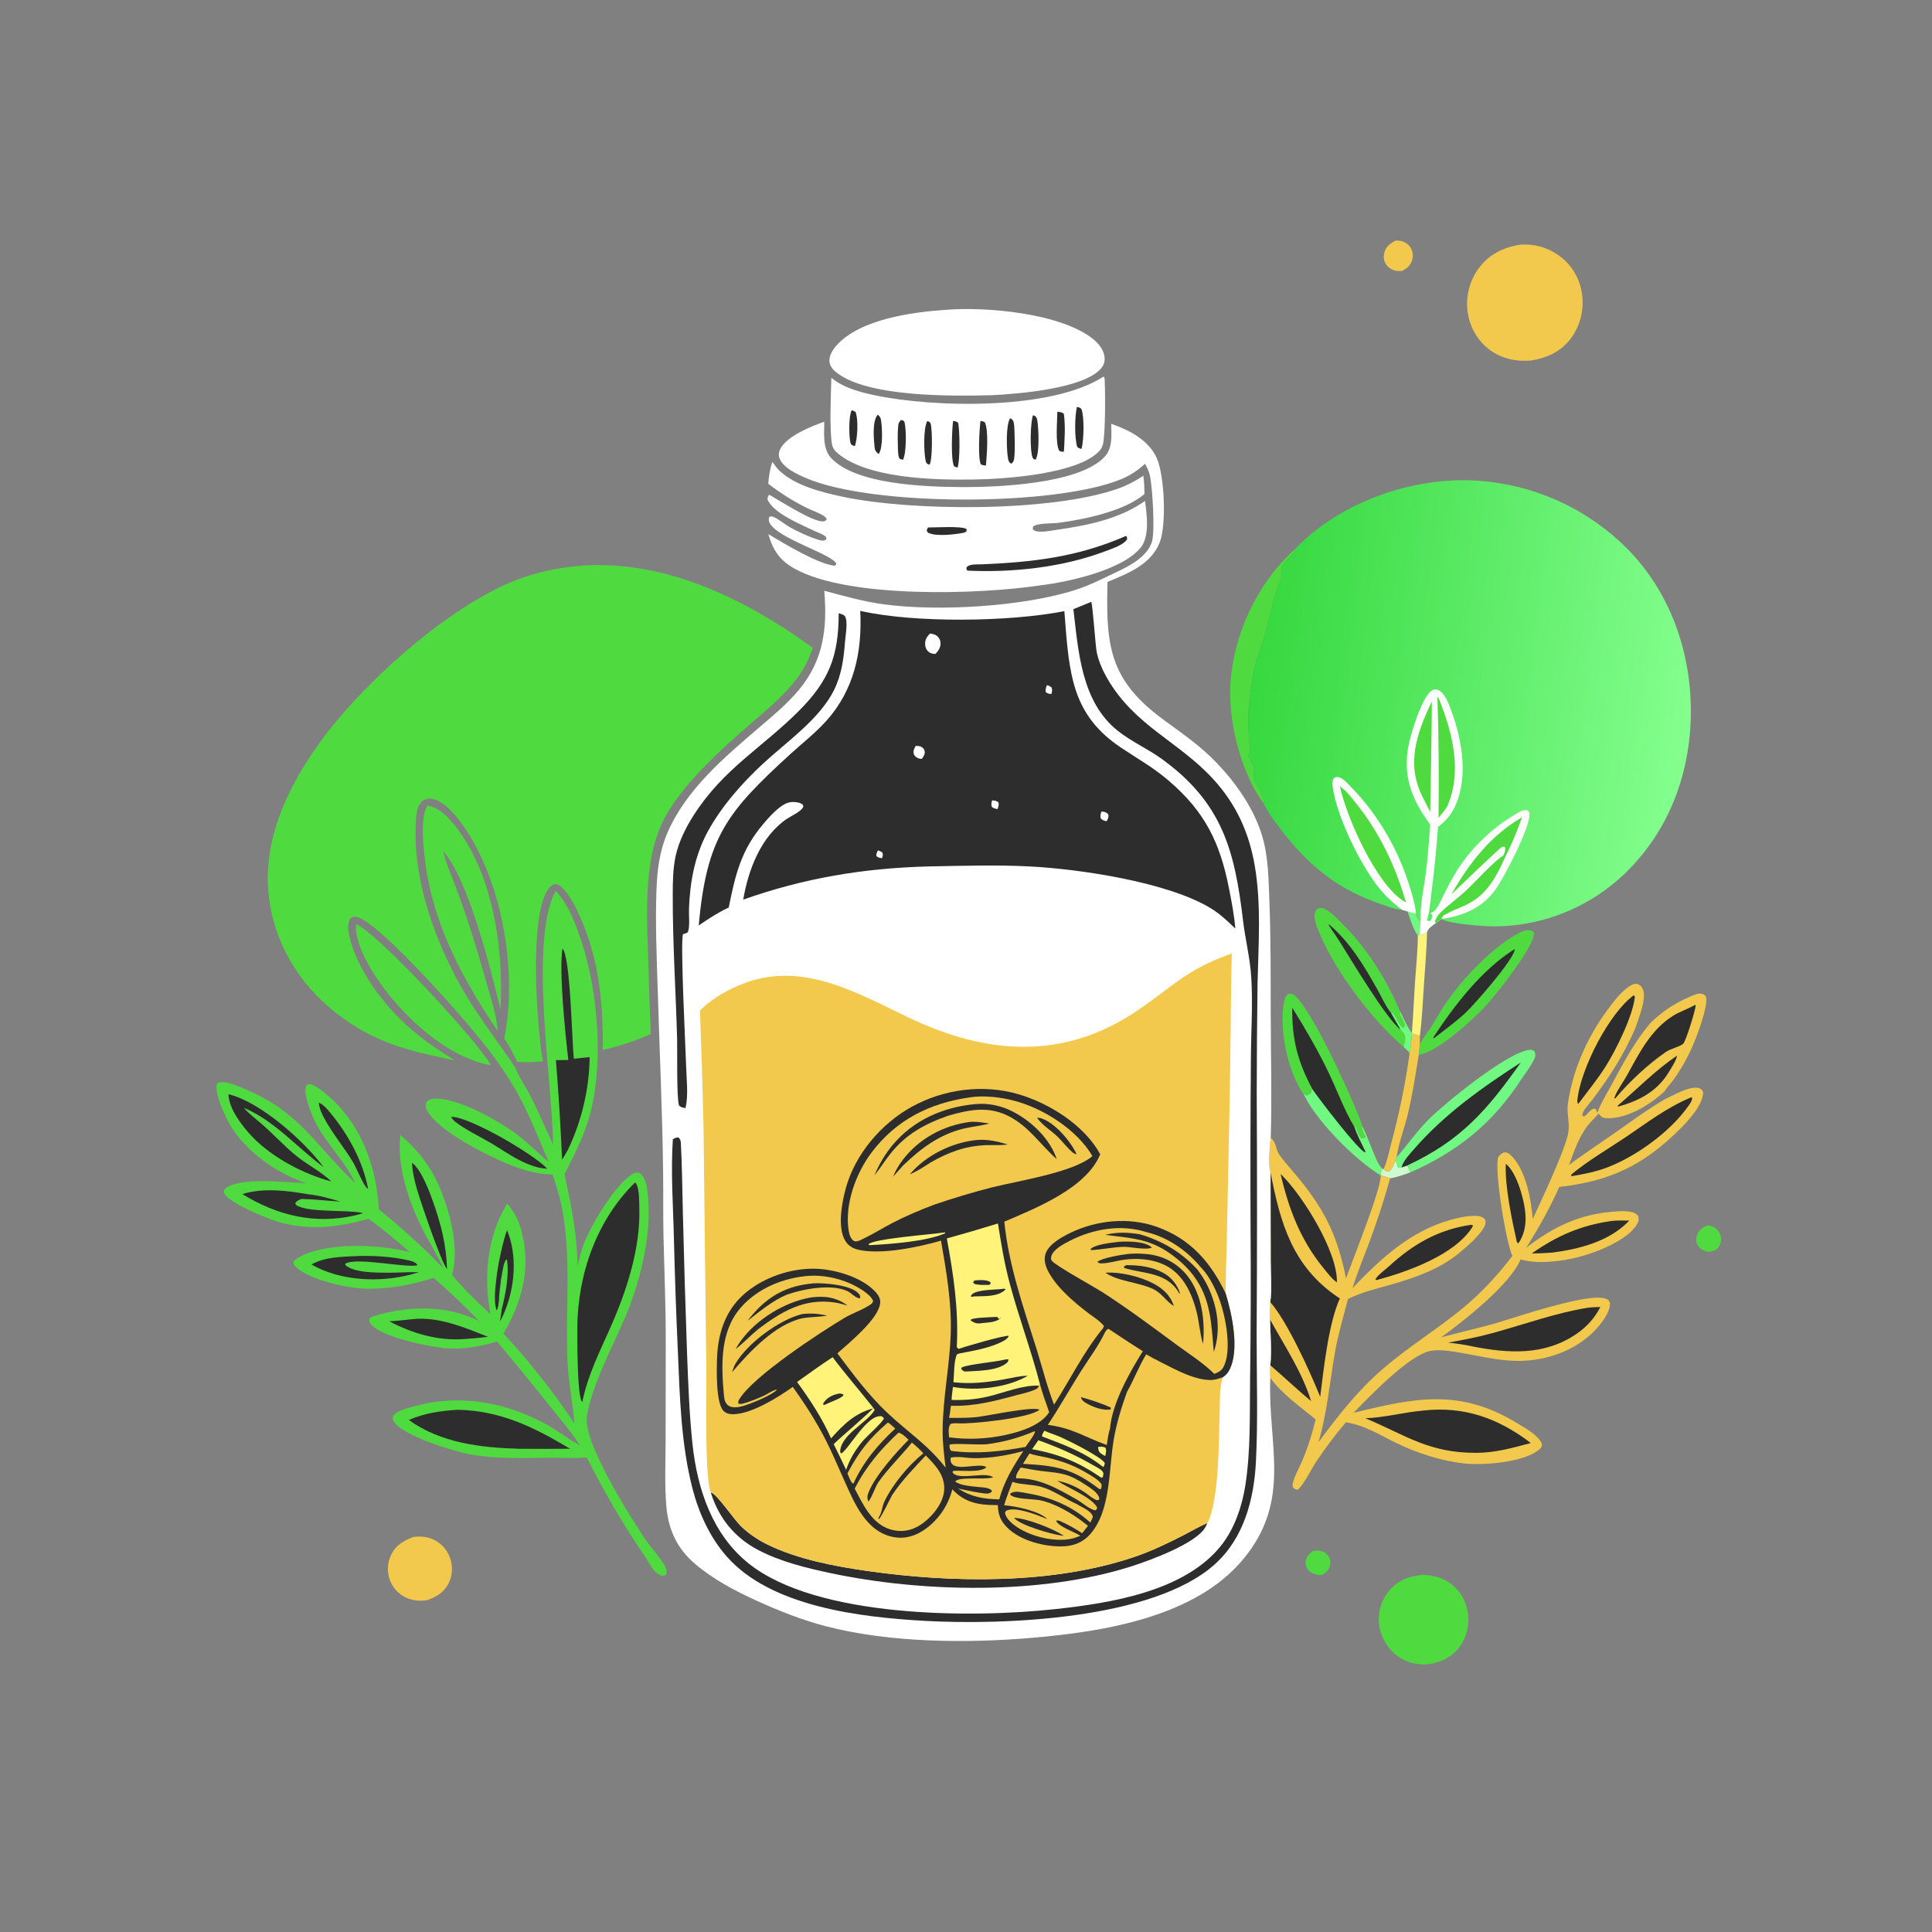 <svg width="80" height="80" viewBox="0 0 80 80" fill="none" xmlns="http://www.w3.org/2000/svg">
<rect x="0" y="0" width="80" height="80" fill="#808080" stroke="none"/>
<g clip-path="url(#clip0_1087_8893)">
<path d="M58.282 37.74C58.397 37.776 58.512 37.819 58.634 37.824C58.645 37.921 58.663 37.981 58.708 38.066C58.788 38.11 58.747 38.105 58.828 38.09L58.777 38.704L58.71 38.743C58.506 38.464 58.399 38.065 58.282 37.74Z" fill="#70F882"/>
<path d="M57.786 48.05L57.809 48.109C57.836 48.179 57.856 48.25 57.876 48.323C57.954 48.364 57.956 48.358 58.042 48.34L58.265 48.263C58.314 48.357 58.363 48.447 58.399 48.547C58.122 48.646 57.852 48.746 57.56 48.794C57.453 48.735 57.289 48.705 57.171 48.667C57.168 48.533 57.177 48.503 57.258 48.403L57.294 48.403C57.307 48.419 57.318 48.438 57.333 48.452C57.409 48.517 57.45 48.511 57.539 48.496C57.666 48.377 57.719 48.208 57.786 48.05Z" fill="#CFFAD0"/>
<path d="M54.371 64.221C54.481 64.209 54.594 64.196 54.703 64.223C54.834 64.256 54.956 64.349 55.024 64.464C55.09 64.575 55.105 64.702 55.073 64.825C55.022 65.022 54.906 65.115 54.741 65.219C54.727 65.219 54.714 65.22 54.701 65.219C54.498 65.214 54.306 65.168 54.17 65.005C54.159 64.993 54.15 64.981 54.141 64.967C54.131 64.954 54.123 64.94 54.115 64.926C54.108 64.912 54.101 64.897 54.095 64.883C54.089 64.868 54.084 64.853 54.079 64.837C54.075 64.822 54.071 64.806 54.068 64.79C54.066 64.775 54.064 64.759 54.063 64.743C54.062 64.727 54.061 64.71 54.062 64.694C54.062 64.678 54.064 64.662 54.066 64.647C54.096 64.441 54.212 64.338 54.371 64.221Z" fill="#4FDB40"/>
<path d="M70.713 50.74C70.8 50.756 70.893 50.77 70.971 50.813C71.105 50.887 71.207 51.032 71.248 51.177C71.287 51.32 71.262 51.48 71.184 51.606C71.084 51.769 70.951 51.799 70.773 51.84C70.7 51.827 70.628 51.811 70.558 51.784C70.427 51.732 70.326 51.637 70.272 51.506C70.22 51.38 70.228 51.243 70.28 51.118C70.365 50.912 70.513 50.82 70.713 50.74Z" fill="#4FDB40"/>
<path d="M57.786 9.963C57.866 9.961 57.939 9.962 58.017 9.98C58.187 10.019 58.337 10.123 58.424 10.277C58.514 10.435 58.525 10.625 58.466 10.796C58.392 11.009 58.248 11.119 58.057 11.22C57.959 11.224 57.86 11.229 57.764 11.205C57.611 11.167 57.459 11.061 57.378 10.924C57.285 10.768 57.283 10.585 57.337 10.415C57.413 10.179 57.582 10.079 57.786 9.963Z" fill="#F2C94C"/>
<path d="M58.777 38.704C58.911 38.698 58.978 38.664 59.092 38.594C59.073 39.337 59.008 40.083 58.959 40.825C58.913 41.517 58.884 42.221 58.792 42.908C58.694 42.852 58.577 42.828 58.469 42.796L58.462 42.782C58.52 42.065 58.547 41.344 58.596 40.626C58.638 40.002 58.707 39.369 58.71 38.744L58.777 38.704Z" fill="#FFF37A"/>
<path d="M58.469 42.796C58.577 42.828 58.694 42.852 58.792 42.908L58.794 43.277C58.777 43.408 58.755 43.541 58.749 43.674C58.613 44.502 58.492 45.321 58.294 46.138C58.155 46.716 57.913 47.337 57.831 47.92L57.786 48.05C57.719 48.208 57.667 48.377 57.539 48.496C57.45 48.511 57.409 48.517 57.334 48.452C57.318 48.438 57.307 48.419 57.294 48.403C57.441 48.098 57.509 47.714 57.597 47.386C57.934 46.134 58.192 44.908 58.366 43.622L58.366 43.581C58.428 43.337 58.434 43.048 58.469 42.796Z" fill="#F2C94C"/>
<path d="M53.996 45.339L54.022 45.295L54.087 45.361C54.205 45.321 54.23 45.317 54.308 45.221L54.298 45.129L54.352 45.111C54.646 45.537 56.234 47.614 56.528 47.721L56.532 47.673C56.369 47.34 56.194 47.002 56.075 46.651L56.151 46.674C56.209 46.826 56.252 47.046 56.388 47.136C56.451 47.123 56.496 47.116 56.553 47.084C56.547 47.074 56.542 47.065 56.536 47.055C56.468 46.936 56.427 46.818 56.386 46.688L56.42 46.648C56.553 46.925 56.665 47.21 56.779 47.495C56.886 47.737 57.051 48.257 57.258 48.403C57.177 48.504 57.168 48.534 57.171 48.668C56.115 48.038 54.538 46.444 53.996 45.339Z" fill="#70F882"/>
<path d="M17.128 63.64C17.423 63.61 17.687 63.625 17.958 63.754C17.998 63.773 18.036 63.794 18.074 63.817C18.111 63.84 18.148 63.864 18.183 63.89C18.218 63.917 18.251 63.945 18.284 63.975C18.316 64.004 18.346 64.036 18.375 64.068C18.405 64.101 18.432 64.135 18.458 64.171C18.483 64.206 18.507 64.243 18.529 64.281C18.551 64.319 18.572 64.358 18.59 64.398C18.608 64.438 18.624 64.478 18.638 64.52C18.758 64.867 18.74 65.248 18.569 65.575C18.373 65.95 18.057 66.134 17.67 66.263C17.401 66.298 17.148 66.286 16.892 66.186C16.851 66.171 16.811 66.153 16.773 66.133C16.734 66.114 16.696 66.092 16.66 66.069C16.623 66.045 16.588 66.02 16.554 65.993C16.52 65.966 16.487 65.938 16.456 65.907C16.425 65.877 16.395 65.845 16.368 65.812C16.34 65.779 16.313 65.744 16.289 65.708C16.265 65.672 16.242 65.635 16.221 65.597C16.201 65.559 16.182 65.52 16.165 65.48C16.156 65.459 16.148 65.438 16.14 65.416C16.132 65.394 16.125 65.373 16.119 65.351C16.112 65.329 16.106 65.307 16.1 65.284C16.095 65.262 16.09 65.24 16.085 65.217C16.081 65.195 16.078 65.172 16.074 65.15C16.071 65.127 16.069 65.104 16.067 65.081C16.065 65.058 16.063 65.035 16.062 65.013C16.061 64.99 16.061 64.967 16.062 64.944C16.062 64.921 16.063 64.898 16.065 64.875C16.066 64.852 16.068 64.829 16.071 64.807C16.074 64.784 16.077 64.761 16.081 64.739C16.085 64.716 16.09 64.694 16.095 64.671C16.1 64.649 16.105 64.627 16.111 64.605C16.118 64.583 16.125 64.561 16.132 64.539C16.139 64.517 16.147 64.496 16.156 64.475C16.164 64.453 16.173 64.432 16.183 64.411C16.376 63.989 16.711 63.791 17.128 63.64Z" fill="#F2C94C"/>
<path d="M53.615 22.743L53.636 22.809C53.492 23.034 53.194 23.217 53.099 23.444C53.032 23.604 53.086 23.827 53.03 24C52.98 24.153 52.9 24.297 52.852 24.453C52.668 25.044 52.549 25.674 52.38 26.273C52.283 26.616 52.141 26.946 52.04 27.289C51.873 27.86 51.79 28.497 51.728 29.089C51.691 29.424 51.678 29.761 51.686 30.098C51.69 30.318 51.778 31.009 51.745 31.143C51.735 31.189 51.704 31.226 51.683 31.268C51.736 31.455 51.875 31.627 51.915 31.807C51.95 31.965 51.874 32.12 51.931 32.281C52.021 32.533 52.38 33.03 52.329 33.279C51.405 32.043 50.872 29.95 50.944 28.418C51.043 26.316 52.052 24.158 53.615 22.743Z" fill="#4FDB40"/>
<path d="M58.794 43.277C58.884 42.999 59.118 42.762 59.27 42.512C59.496 42.144 59.706 41.764 59.958 41.412C60.674 40.415 61.821 39.194 62.903 38.633C63.057 38.553 63.242 38.474 63.415 38.536C63.479 38.559 63.481 38.585 63.516 38.638C63.539 39.209 61.908 41.234 61.511 41.662C60.983 42.23 59.51 43.575 58.748 43.674C58.755 43.542 58.777 43.409 58.794 43.277Z" fill="#4FDB40"/>
<path d="M62.716 39.299C62.718 39.323 62.72 39.328 62.714 39.356C62.605 39.82 61.055 41.592 60.671 41.95C60.263 42.33 59.797 42.661 59.357 43.005L59.356 42.946C60.244 41.605 61.34 40.17 62.716 39.299Z" fill="#2D2D2D"/>
<path d="M58.127 43.353C58.105 43.335 58.082 43.318 58.06 43.299C56.804 42.212 55.328 40.251 54.682 38.739C54.578 38.496 54.438 38.203 54.429 37.936C54.424 37.81 54.457 37.73 54.544 37.637C54.659 37.594 54.723 37.58 54.84 37.632C55.084 37.74 55.313 37.985 55.502 38.169C56.59 39.229 57.394 40.518 57.986 41.912C58.139 42.197 58.267 42.527 58.462 42.782L58.469 42.797C58.434 43.049 58.428 43.337 58.366 43.582L58.127 43.353Z" fill="#4FDB40"/>
<path d="M57.986 41.912C58.139 42.197 58.267 42.527 58.462 42.782L58.469 42.797C58.434 43.049 58.428 43.337 58.366 43.582L58.127 43.353C58.155 43.232 58.197 43.09 58.191 42.966C58.185 42.822 58.098 42.723 57.993 42.634C57.863 42.397 57.72 42.166 57.589 41.929C57.809 41.993 57.879 42.455 58.101 42.564L58.182 42.51C58.19 42.332 58.042 42.135 57.963 41.973L57.986 41.912Z" fill="#70F882"/>
<path d="M57.993 42.633C57.434 42.229 55.939 39.734 55.495 39.022C55.339 38.772 55.16 38.537 55.006 38.284L55.044 38.288C55.909 39.024 56.494 40.008 57.043 40.988C57.205 41.277 57.357 41.623 57.556 41.886C57.567 41.9 57.578 41.914 57.589 41.928C57.72 42.165 57.863 42.396 57.993 42.633Z" fill="#2D2D2D"/>
<path d="M14.748 38.273C15.644 38.626 19.914 43.266 20.323 44.109C18.642 43.808 17.035 42.376 16.018 41.081C15.519 40.445 14.647 39.127 14.748 38.273Z" fill="#4FDB40"/>
<path d="M53.996 45.339C53.322 44.385 52.95 42.619 53.173 41.472C53.198 41.343 53.231 41.258 53.323 41.164C53.426 41.139 53.472 41.137 53.565 41.195C54.257 41.625 56.11 45.7 56.42 46.647L56.386 46.687C56.427 46.818 56.468 46.935 56.536 47.055C56.542 47.064 56.548 47.074 56.553 47.084C56.496 47.115 56.451 47.123 56.388 47.136C56.252 47.045 56.209 46.825 56.151 46.674L56.075 46.651C56.194 47.002 56.37 47.34 56.532 47.672L56.528 47.72C56.235 47.614 54.646 45.536 54.352 45.111L54.298 45.129L54.308 45.221C54.23 45.316 54.206 45.32 54.087 45.361L54.022 45.295L53.996 45.339Z" fill="#4FDB40"/>
<path d="M53.511 41.727C54.051 42.6 54.574 43.49 55.016 44.417C55.365 45.147 55.661 45.961 56.075 46.651C56.194 47.002 56.37 47.34 56.532 47.673L56.528 47.72C56.235 47.614 54.646 45.537 54.352 45.111C53.741 43.99 53.485 43.006 53.511 41.727Z" fill="#2D2D2D"/>
<path d="M57.831 47.92C58.272 47.419 58.644 46.874 59.115 46.396C59.813 45.686 62.394 43.589 63.317 43.474C63.419 43.462 63.461 43.483 63.545 43.536C63.586 43.66 63.589 43.728 63.533 43.849C63.394 44.147 63.163 44.435 62.983 44.711C61.799 46.525 60.364 47.676 58.399 48.547C58.363 48.447 58.314 48.357 58.265 48.263L58.042 48.34C57.955 48.359 57.954 48.364 57.876 48.323C57.856 48.25 57.836 48.18 57.809 48.109L57.786 48.05L57.831 47.92Z" fill="#70F882"/>
<path d="M58.042 48.34C58.045 48.324 58.046 48.308 58.051 48.293C58.119 48.052 58.408 47.748 58.572 47.56C59.821 46.128 61.386 45.02 62.973 43.997C61.586 45.956 60.511 47.22 58.265 48.263L58.042 48.34Z" fill="#2D2D2D"/>
<path d="M58.906 65.21C59.322 65.22 59.724 65.321 60.063 65.572C60.088 65.59 60.112 65.608 60.135 65.628C60.159 65.647 60.182 65.667 60.204 65.688C60.227 65.708 60.249 65.729 60.27 65.751C60.292 65.772 60.313 65.794 60.333 65.817C60.353 65.84 60.373 65.863 60.392 65.887C60.412 65.91 60.43 65.934 60.448 65.959C60.466 65.984 60.483 66.009 60.5 66.034C60.517 66.059 60.533 66.085 60.548 66.112C60.564 66.138 60.579 66.165 60.593 66.192C60.607 66.219 60.62 66.246 60.633 66.274C60.646 66.301 60.658 66.329 60.669 66.358C60.68 66.386 60.691 66.414 60.701 66.443C60.711 66.472 60.72 66.501 60.728 66.53C60.737 66.559 60.744 66.589 60.751 66.619C60.758 66.648 60.764 66.678 60.77 66.708C60.775 66.738 60.78 66.768 60.784 66.798C60.853 67.311 60.719 67.854 60.389 68.257C60.038 68.686 59.555 68.873 59.018 68.924C58.576 68.916 58.183 68.822 57.829 68.544C57.804 68.525 57.78 68.504 57.756 68.484C57.733 68.463 57.709 68.441 57.687 68.419C57.664 68.397 57.642 68.375 57.62 68.352C57.599 68.329 57.578 68.305 57.557 68.281C57.536 68.257 57.517 68.233 57.497 68.208C57.478 68.183 57.459 68.158 57.441 68.132C57.423 68.106 57.406 68.08 57.389 68.053C57.372 68.026 57.356 67.999 57.341 67.972C57.325 67.944 57.31 67.916 57.296 67.888C57.282 67.86 57.269 67.831 57.256 67.802C57.243 67.773 57.231 67.744 57.22 67.715C57.208 67.685 57.198 67.656 57.188 67.626C57.178 67.596 57.169 67.566 57.16 67.535C57.152 67.505 57.144 67.474 57.137 67.443C57.13 67.413 57.124 67.382 57.118 67.351C57.113 67.32 57.108 67.288 57.104 67.257C57.101 67.227 57.098 67.196 57.096 67.165C57.094 67.135 57.093 67.104 57.093 67.073C57.093 67.043 57.093 67.012 57.094 66.981C57.095 66.951 57.097 66.92 57.1 66.889C57.103 66.859 57.106 66.829 57.111 66.798C57.115 66.768 57.12 66.737 57.125 66.707C57.131 66.677 57.138 66.647 57.145 66.617C57.152 66.588 57.16 66.558 57.169 66.528C57.178 66.499 57.187 66.47 57.197 66.441C57.207 66.412 57.218 66.383 57.23 66.355C57.241 66.326 57.254 66.298 57.267 66.271C57.28 66.243 57.293 66.215 57.308 66.188C57.322 66.161 57.337 66.134 57.353 66.108C57.369 66.082 57.385 66.056 57.402 66.03C57.419 66.005 57.437 65.98 57.455 65.955C57.473 65.93 57.492 65.906 57.511 65.882C57.885 65.428 58.341 65.267 58.906 65.21Z" fill="#4FDB40"/>
<path d="M17.71 33.351C18.096 33.435 18.39 33.671 18.648 33.961C20.39 35.925 20.874 39.268 20.721 41.8C20.35 40.223 19.387 36.379 18.351 35.249C18.415 35.531 18.51 35.795 18.613 36.064C19.23 37.597 19.704 39.125 20.15 40.714C20.333 41.363 20.562 42.02 20.611 42.695C19.162 40.555 17.949 38.312 17.61 35.709C17.539 35.168 17.377 33.78 17.71 33.351Z" fill="#4FDB40"/>
<path d="M62.961 10.13C63.029 10.126 63.097 10.123 63.165 10.124C63.233 10.125 63.3 10.129 63.368 10.135C63.436 10.142 63.503 10.151 63.57 10.163C63.636 10.175 63.703 10.19 63.768 10.208C63.834 10.225 63.899 10.246 63.962 10.269C64.026 10.292 64.089 10.318 64.151 10.346C64.212 10.375 64.273 10.406 64.332 10.439C64.391 10.473 64.449 10.509 64.505 10.547C64.537 10.569 64.569 10.592 64.6 10.616C64.632 10.639 64.662 10.664 64.692 10.689C64.722 10.714 64.752 10.741 64.781 10.767C64.809 10.794 64.837 10.821 64.865 10.85C64.892 10.878 64.919 10.906 64.945 10.936C64.971 10.965 64.996 10.995 65.02 11.026C65.045 11.057 65.068 11.088 65.091 11.12C65.114 11.152 65.136 11.185 65.157 11.218C65.178 11.251 65.199 11.284 65.218 11.319C65.238 11.352 65.256 11.387 65.274 11.422C65.292 11.457 65.309 11.493 65.325 11.528C65.341 11.564 65.356 11.601 65.37 11.637C65.384 11.674 65.397 11.711 65.41 11.748C65.422 11.785 65.433 11.823 65.444 11.861C65.454 11.899 65.464 11.937 65.472 11.975C65.481 12.014 65.488 12.052 65.495 12.091C65.502 12.131 65.508 12.172 65.513 12.213C65.519 12.254 65.523 12.296 65.526 12.337C65.529 12.378 65.531 12.419 65.532 12.461C65.534 12.502 65.534 12.544 65.533 12.585C65.532 12.626 65.53 12.668 65.527 12.709C65.524 12.75 65.52 12.791 65.515 12.832C65.51 12.874 65.504 12.915 65.497 12.955C65.49 12.996 65.482 13.037 65.473 13.077C65.464 13.118 65.454 13.158 65.443 13.198C65.431 13.238 65.419 13.277 65.406 13.316C65.394 13.356 65.379 13.395 65.365 13.433C65.35 13.472 65.334 13.51 65.317 13.548C65.3 13.586 65.282 13.623 65.263 13.66C65.245 13.697 65.225 13.733 65.205 13.769C65.184 13.805 65.163 13.841 65.141 13.876C65.118 13.911 65.095 13.945 65.071 13.979C64.66 14.552 64.067 14.822 63.388 14.93C62.805 14.979 62.232 14.866 61.745 14.529C61.223 14.168 60.889 13.61 60.782 12.988C60.776 12.948 60.77 12.907 60.766 12.867C60.761 12.826 60.757 12.785 60.754 12.745C60.752 12.704 60.75 12.663 60.749 12.622C60.749 12.581 60.749 12.54 60.75 12.499C60.752 12.458 60.754 12.417 60.757 12.377C60.761 12.336 60.765 12.295 60.77 12.255C60.776 12.214 60.782 12.174 60.789 12.133C60.797 12.093 60.805 12.053 60.814 12.013C60.824 11.973 60.834 11.934 60.845 11.894C60.856 11.855 60.869 11.816 60.882 11.777C60.895 11.738 60.909 11.7 60.924 11.662C60.939 11.624 60.955 11.586 60.972 11.549C60.989 11.512 61.007 11.475 61.026 11.438C61.044 11.402 61.064 11.366 61.084 11.331C61.105 11.295 61.126 11.26 61.148 11.226C61.171 11.192 61.194 11.158 61.218 11.125C61.647 10.534 62.253 10.236 62.961 10.13Z" fill="#F2C94C"/>
<path d="M39.163 12.829C40.861 12.693 43.944 12.969 45.276 14.049C45.507 14.236 45.715 14.504 45.739 14.81C45.754 14.995 45.69 15.153 45.565 15.287C44.812 16.095 42.2 16.308 41.065 16.365C39.448 16.405 35.851 16.459 34.59 15.386C34.453 15.27 34.35 15.124 34.344 14.938C34.337 14.702 34.494 14.465 34.645 14.297C35.623 13.211 37.756 12.927 39.163 12.829Z" fill="white"/>
<path d="M45.7 15.591C45.745 15.677 45.737 15.639 45.742 15.733C45.77 16.26 45.775 17.924 45.674 18.385C45.646 18.51 45.594 18.598 45.505 18.69C44.601 19.633 41.629 19.836 40.306 19.856C38.711 19.88 35.772 19.827 34.584 18.675C34.525 18.592 34.476 18.521 34.456 18.418C34.338 17.809 34.408 16.311 34.424 15.641C34.918 16.057 35.595 16.234 36.213 16.365C38.676 16.886 43.545 16.993 45.7 15.591Z" fill="white"/>
<path d="M35.265 16.991C35.332 17.003 35.37 17.021 35.427 17.058C35.548 17.364 35.513 18.163 35.396 18.473C35.329 18.453 35.355 18.464 35.291 18.432C35.234 18.404 35.232 18.39 35.216 18.33C35.15 18.081 35.139 17.216 35.265 16.991Z" fill="#2D2D2D"/>
<path d="M36.345 17.17C36.433 17.248 36.463 17.284 36.482 17.402C36.532 17.719 36.571 18.54 36.385 18.799C36.375 18.792 36.364 18.785 36.354 18.777C36.248 18.686 36.224 18.631 36.212 18.494C36.179 18.141 36.112 17.449 36.345 17.17Z" fill="#2D2D2D"/>
<path d="M37.303 17.393C37.326 17.396 37.35 17.396 37.373 17.404C37.45 17.432 37.45 17.469 37.466 17.54C37.53 17.833 37.535 18.802 37.386 19.04C37.337 19.029 37.293 19.011 37.247 18.993C37.227 18.949 37.211 18.915 37.203 18.867C37.169 18.679 37.153 17.662 37.215 17.52C37.236 17.472 37.274 17.435 37.303 17.393Z" fill="#2D2D2D"/>
<path d="M38.397 17.435C38.412 17.44 38.429 17.443 38.444 17.45C38.493 17.472 38.52 17.49 38.536 17.543C38.609 17.788 38.616 19.032 38.493 19.239C38.47 19.233 38.446 19.23 38.423 19.22C38.362 19.192 38.342 19.135 38.328 19.074C38.254 18.735 38.228 17.729 38.397 17.435Z" fill="#2D2D2D"/>
<path d="M42.773 17.194C42.795 17.202 42.818 17.207 42.839 17.217C42.928 17.262 42.942 17.352 42.957 17.442C43.006 17.756 43.054 18.785 42.879 19.034C42.822 19.013 42.787 19.018 42.762 18.958C42.635 18.663 42.666 17.495 42.773 17.194Z" fill="#2D2D2D"/>
<path d="M44.594 16.848C44.676 16.866 44.719 16.875 44.779 16.936C44.908 17.258 44.878 18.249 44.784 18.587C44.696 18.566 44.67 18.565 44.605 18.503C44.489 18.13 44.5 17.236 44.594 16.848Z" fill="#2D2D2D"/>
<path d="M43.781 17.052C43.901 17.066 43.961 17.055 44.053 17.138C44.12 17.634 44.084 18.2 44.055 18.701C43.958 18.708 43.944 18.71 43.859 18.665C43.692 18.349 43.781 17.447 43.781 17.052Z" fill="#2D2D2D"/>
<path d="M41.828 17.32C41.843 17.327 41.858 17.332 41.872 17.34C41.957 17.395 41.975 17.466 41.988 17.561C42.016 17.767 42.05 18.931 41.971 19.085C41.949 19.128 41.915 19.164 41.887 19.203C41.873 19.195 41.858 19.189 41.844 19.18C41.778 19.131 41.761 19.086 41.744 19.007C41.678 18.679 41.641 17.596 41.828 17.32Z" fill="#2D2D2D"/>
<path d="M39.465 17.431C39.555 17.445 39.612 17.445 39.678 17.513C39.744 17.892 39.757 19.009 39.653 19.362C39.598 19.349 39.556 19.331 39.505 19.308C39.362 19.015 39.421 17.789 39.465 17.431Z" fill="#2D2D2D"/>
<path d="M40.601 17.431C40.674 17.439 40.718 17.449 40.781 17.488C40.948 17.839 40.859 18.865 40.826 19.278C40.747 19.274 40.692 19.262 40.619 19.233C40.483 18.99 40.555 17.747 40.601 17.431Z" fill="#2D2D2D"/>
<path d="M31.98 19.126C32.073 19.238 32.148 19.368 32.253 19.469C32.921 20.114 34.029 20.385 34.91 20.572C37.758 21.175 43.555 21.209 46.301 20.23C46.678 20.096 47.011 19.918 47.346 19.7C47.378 19.952 47.387 20.199 47.391 20.453C46.587 21.159 44.892 21.51 43.835 21.649C43.577 21.683 42.997 21.653 42.801 21.787C42.761 21.814 42.77 21.862 42.764 21.906C42.822 21.966 42.839 21.986 42.926 22.001C43.196 22.047 43.535 21.97 43.802 21.932C45.04 21.754 46.377 21.483 47.411 20.742L47.416 20.778C47.493 21.335 47.606 22.203 47.24 22.666C46.502 23.599 44.25 24.097 43.095 24.236C40.568 24.621 35.145 24.79 32.91 23.552C32.287 23.207 32.01 22.789 31.813 22.115C32.444 22.495 33.903 23.374 34.57 23.426L34.631 23.359C34.547 22.963 32.141 22.297 31.861 21.63C31.819 21.528 31.829 21.497 31.858 21.397C31.942 21.376 31.966 21.377 32.049 21.414C32.258 21.509 32.452 21.678 32.651 21.796C32.999 22.001 33.457 22.213 33.842 22.336C33.966 22.376 34.074 22.412 34.197 22.352C34.219 22.274 34.242 22.278 34.172 22.208C34.091 22.128 33.859 22.051 33.752 21.999C33.212 21.735 31.989 21.25 31.78 20.67C31.789 20.575 31.794 20.562 31.85 20.485C32.279 20.726 33.628 21.599 34.066 21.591C34.155 21.589 34.175 21.563 34.235 21.508C34.198 21.423 34.172 21.401 34.091 21.35C33.88 21.218 33.608 21.134 33.383 21.02C32.818 20.734 32.312 20.417 31.813 20.031C31.836 19.722 31.882 19.421 31.98 19.126Z" fill="white"/>
<path d="M38.425 21.842C38.721 21.844 39.857 21.77 40.029 21.912L40.018 22.01L39.914 22.059C39.561 22.128 38.82 22.218 38.478 22.08C38.4 22.048 38.4 22.031 38.372 21.957L38.425 21.842Z" fill="#2D2D2D"/>
<path d="M46.631 22.189C46.667 22.236 46.666 22.263 46.674 22.32C46.645 22.367 46.646 22.372 46.6 22.417C46.41 22.603 46.007 22.735 45.761 22.828C43.996 23.494 41.929 23.718 40.05 23.628C40.034 23.601 40.023 23.545 40.013 23.514C40.098 23.342 40.454 23.376 40.627 23.369C42.786 23.277 44.621 23.069 46.631 22.189Z" fill="#2D2D2D"/>
<path d="M63.468 50.476C63.823 49.71 64.817 47.606 64.942 46.895C65.008 46.515 64.865 46.094 64.923 45.694C65.136 44.241 65.769 42.855 66.655 41.691C66.877 41.399 67.133 41.074 67.436 40.862C67.531 40.795 67.677 40.712 67.797 40.745C67.904 40.774 67.964 40.837 68.014 40.934C68.212 41.319 67.844 42.182 67.714 42.577C67.225 43.701 66.66 44.58 65.922 45.554C65.8 45.714 65.536 45.982 65.516 46.172L65.575 46.239C65.758 46.166 65.853 45.862 66.072 45.917L66.139 46.083C66.295 45.665 66.526 45.296 66.738 44.906C67.226 44.006 67.669 43.158 68.334 42.365C68.832 41.885 69.304 41.566 69.938 41.289C70.074 41.23 70.274 41.129 70.423 41.144C70.538 41.156 70.557 41.178 70.634 41.255C70.769 41.613 70.233 42.992 70.069 43.357C69.966 43.588 69.853 43.814 69.728 44.034C69.604 44.254 69.469 44.468 69.324 44.675C69.205 44.845 69.028 45.014 68.928 45.189C68.305 45.757 67.35 46.358 66.467 46.299C66.33 46.289 66.278 46.202 66.192 46.108C66.059 46.275 65.896 46.419 65.762 46.587C65.374 47.074 65.186 47.66 64.971 48.236C65.555 47.801 66.159 47.405 66.756 46.989C67.473 46.489 68.161 45.976 68.915 45.53C69.254 45.371 69.982 44.947 70.346 45.055C70.452 45.087 70.477 45.13 70.524 45.224C70.519 45.754 69.894 46.424 69.541 46.774C68.031 48.267 66.66 48.91 64.567 49.149C64.172 50.032 63.714 50.846 63.198 51.665C64.226 50.874 65.252 50.342 66.559 50.197C66.845 50.165 67.156 50.132 67.442 50.166C67.604 50.186 67.712 50.22 67.827 50.339C67.863 50.465 67.868 50.542 67.804 50.66C67.422 51.364 66.056 51.878 65.33 52.06C64.648 52.231 63.648 52.359 62.966 52.149C62.528 53.189 60.636 54.685 59.664 55.381C60.38 55.182 61.106 55.023 61.822 54.825C62.642 54.597 65.948 53.43 66.562 53.809C66.624 53.848 66.632 53.888 66.665 53.951C66.676 54.357 66.303 54.813 66.033 55.096C65.248 55.917 64.062 56.335 62.941 56.352C62.206 56.363 61.511 56.2 60.794 56.073C60.329 55.991 59.694 55.85 59.229 55.939C58.343 56.109 56.712 57.825 56.044 58.502C58.597 57.88 60.441 57.482 62.817 58.928C63.157 59.135 63.675 59.411 63.849 59.786C63.846 59.89 63.836 59.931 63.756 60.003C63.139 60.556 61.419 60.688 60.617 60.597C59.681 60.491 58.706 60.177 57.857 59.771C57.154 59.434 56.513 59.012 55.73 58.895C55.295 59.401 54.888 59.949 54.516 60.504C54.279 60.857 54.033 61.407 53.744 61.682C53.639 61.681 53.635 61.669 53.55 61.604C53.515 61.504 53.511 61.475 53.542 61.369C53.626 61.076 53.8 60.779 53.919 60.496C54.154 59.937 54.34 59.362 54.477 58.772C53.836 58.247 53.086 57.726 52.6 57.052C52.587 56.877 52.593 56.707 52.6 56.532C52.669 55.925 52.603 55.25 52.589 54.636C52.58 54.395 52.584 54.162 52.6 53.921C52.676 53.378 52.618 52.745 52.618 52.194L52.61 48.544C52.501 48.212 52.578 47.485 52.619 47.12C52.873 47.32 52.808 47.587 52.981 47.825C53.252 48.197 53.579 48.542 53.868 48.903C54.928 50.227 55.404 51.284 55.737 52.938C55.988 52.214 57.215 49.189 57.171 48.667C57.289 48.705 57.453 48.735 57.561 48.794C57.307 49.708 57.013 50.608 56.679 51.495C56.452 52.108 56.197 52.718 55.999 53.342C57.15 52.144 58.367 51.001 60.002 50.531C60.321 50.44 60.673 50.353 61.007 50.347C61.158 50.344 61.355 50.351 61.465 50.468C61.51 50.515 61.515 50.558 61.513 50.621C61.506 51.018 60.462 51.872 60.151 52.092C59.348 52.66 58.379 52.976 57.439 53.237C56.873 53.394 56.346 53.525 55.818 53.79C55.626 54.525 55.407 55.259 55.276 56.007C55.057 57.258 54.955 58.491 54.597 59.718C55.404 58.625 56.202 57.603 57.233 56.707C58.308 55.773 59.472 55.07 60.548 54.188C61.338 53.541 62.006 52.813 62.626 52.003C62.624 52 62.622 51.997 62.62 51.993C62.365 51.45 61.87 48.483 62.036 47.916C62.112 47.821 62.158 47.766 62.276 47.719C62.379 47.715 62.444 47.735 62.521 47.802C63.173 48.368 63.403 49.67 63.468 50.476Z" fill="#F2C94C"/>
<path d="M69.445 43.713C69.413 43.904 69.228 44.182 69.126 44.355C68.638 45.181 67.886 45.583 66.986 45.825L66.989 45.779C67.805 45.087 68.551 44.307 69.445 43.713Z" fill="#2D2D2D"/>
<path d="M62.353 48.192C62.657 48.432 62.868 48.982 62.977 49.343C63.17 49.989 63.297 50.72 62.965 51.332C62.932 51.4 62.901 51.443 62.849 51.498L62.847 51.453L62.814 51.45C62.613 50.547 62.305 49.115 62.353 48.192Z" fill="#2D2D2D"/>
<path d="M52.589 54.636C53.189 55.726 53.925 56.826 54.29 58.019C53.714 57.538 53.17 57.021 52.601 56.532C52.669 55.924 52.603 55.25 52.589 54.636Z" fill="#2D2D2D"/>
<path d="M66.706 50.56C66.959 50.53 67.21 50.538 67.463 50.542C66.662 51.395 65.419 51.717 64.298 51.865C64.007 51.888 63.718 51.901 63.426 51.905C64.459 51.175 65.446 50.746 66.706 50.56Z" fill="#2D2D2D"/>
<path d="M53.027 48.616C53.05 48.636 53.073 48.655 53.093 48.676C53.984 49.576 55.39 51.843 55.359 53.097C55.348 53.091 55.337 53.085 55.327 53.078C55.135 52.941 54.951 52.688 54.8 52.505C53.853 51.351 53.361 50.052 53.027 48.616Z" fill="#2D2D2D"/>
<path d="M60.908 50.718C60.95 50.716 60.921 50.715 60.99 50.742C60.983 50.772 60.981 50.789 60.962 50.818C60.235 51.967 58.278 52.662 57.006 53.004L56.953 52.996C56.96 52.977 56.963 52.955 56.974 52.938C57.083 52.772 57.348 52.586 57.501 52.446C58.504 51.527 59.544 50.915 60.908 50.718Z" fill="#2D2D2D"/>
<path d="M67.654 41.208L67.696 41.27C67.624 42.058 66.895 43.521 66.467 44.189C66.129 44.715 65.728 45.211 65.352 45.71C65.291 45.631 65.312 45.562 65.324 45.468C65.486 44.215 66.617 41.971 67.654 41.208Z" fill="#2D2D2D"/>
<path d="M70.192 41.608L70.216 41.63C70.204 41.836 69.806 43.128 69.695 43.222C69.55 43.344 69.17 43.427 68.976 43.561C68.242 44.067 67.46 44.798 66.888 45.48L66.848 45.484C66.85 45.472 66.851 45.46 66.854 45.449C66.918 45.209 67.251 44.749 67.38 44.513C67.88 43.594 68.378 42.61 69.304 42.046C69.574 41.882 69.877 41.785 70.153 41.63L70.192 41.608Z" fill="#2D2D2D"/>
<path d="M70.04 45.433L70.069 45.465C70.062 45.602 69.962 45.726 69.884 45.835C69.141 46.874 67.75 47.882 66.567 48.335C66.087 48.52 65.592 48.615 65.087 48.702L65.056 48.684L65.07 48.629C65.752 48.066 66.516 47.621 67.25 47.131C68.175 46.514 68.998 45.864 70.04 45.433Z" fill="#2D2D2D"/>
<path d="M65.729 54.153C65.904 54.125 66.09 54.128 66.268 54.119C66.033 54.583 65.692 54.955 65.262 55.245C63.944 56.138 62.458 56.045 60.969 55.752C60.637 55.675 60.303 55.632 59.964 55.595C60.599 55.482 61.227 55.36 61.849 55.188C63.13 54.834 64.417 54.367 65.729 54.153Z" fill="#2D2D2D"/>
<path d="M58.889 58.414C58.9 58.412 58.911 58.41 58.921 58.409C60.628 58.215 62.041 58.727 63.388 59.752C62.636 59.952 61.931 60.154 61.146 60.159C59.163 60.168 58.239 59.442 56.537 58.726C57.318 58.703 58.107 58.482 58.889 58.414Z" fill="#2D2D2D"/>
<path d="M52.61 48.544C53.011 50.64 53.522 52.439 55.387 53.704C55.418 53.725 55.449 53.745 55.48 53.765C55.006 54.822 54.814 56.679 54.666 57.839C54.269 56.843 53.283 54.676 52.6 53.921C52.676 53.378 52.618 52.745 52.618 52.194L52.61 48.544Z" fill="#2D2D2D"/>
<path d="M53.615 22.743C55.332 20.951 57.954 19.941 60.408 19.886C60.486 19.885 60.565 19.884 60.643 19.885C60.721 19.886 60.8 19.888 60.878 19.89C60.956 19.893 61.035 19.897 61.113 19.901C61.191 19.906 61.269 19.911 61.347 19.918C61.426 19.924 61.504 19.931 61.581 19.94C61.66 19.948 61.737 19.958 61.815 19.968C61.893 19.978 61.97 19.989 62.048 20.002C62.125 20.014 62.203 20.027 62.28 20.041C62.357 20.055 62.434 20.07 62.51 20.086C62.587 20.102 62.664 20.119 62.74 20.137C62.816 20.154 62.893 20.173 62.968 20.193C63.044 20.212 63.12 20.233 63.195 20.254C63.271 20.276 63.346 20.298 63.421 20.322C63.496 20.345 63.57 20.369 63.644 20.394C63.719 20.419 63.793 20.445 63.866 20.473C63.94 20.499 64.013 20.527 64.086 20.556C64.159 20.585 64.231 20.614 64.304 20.645C64.376 20.675 64.448 20.707 64.519 20.739C64.591 20.771 64.662 20.804 64.732 20.838C64.803 20.872 64.873 20.907 64.943 20.943C65.013 20.979 65.082 21.015 65.151 21.053C65.22 21.09 65.288 21.128 65.356 21.167C65.424 21.206 65.492 21.246 65.559 21.287C65.626 21.328 65.692 21.369 65.758 21.412C65.824 21.454 65.889 21.497 65.954 21.541C66.019 21.585 66.084 21.63 66.148 21.675C66.211 21.721 66.275 21.767 66.337 21.814C66.4 21.861 66.462 21.909 66.524 21.957C66.585 22.006 66.646 22.055 66.707 22.105C66.767 22.155 66.827 22.206 66.886 22.258C66.945 22.309 67.003 22.361 67.061 22.414C67.119 22.467 67.176 22.521 67.233 22.575C69.061 24.336 69.982 26.798 70.014 29.313C70.047 31.791 69.225 34.185 67.48 35.972C67.434 36.019 67.389 36.065 67.342 36.111C67.296 36.156 67.249 36.201 67.202 36.245C67.154 36.29 67.106 36.333 67.058 36.377C67.009 36.42 66.96 36.462 66.91 36.504C66.861 36.546 66.811 36.587 66.76 36.628C66.709 36.669 66.658 36.709 66.606 36.748C66.555 36.788 66.503 36.827 66.45 36.865C66.398 36.903 66.345 36.94 66.291 36.977C66.237 37.014 66.183 37.05 66.129 37.086C66.075 37.121 66.02 37.156 65.965 37.19C65.909 37.224 65.853 37.258 65.797 37.29C65.741 37.323 65.685 37.355 65.628 37.386C65.571 37.418 65.514 37.449 65.456 37.478C65.398 37.508 65.34 37.538 65.282 37.566C65.224 37.594 65.165 37.622 65.106 37.649C65.047 37.676 64.987 37.702 64.927 37.728C64.868 37.754 64.808 37.778 64.747 37.802C64.687 37.826 64.626 37.85 64.565 37.872C64.504 37.895 64.443 37.917 64.382 37.938C64.32 37.959 64.258 37.979 64.197 37.998C64.135 38.018 64.072 38.037 64.01 38.054C63.947 38.072 63.885 38.09 63.822 38.106C63.759 38.122 63.696 38.138 63.633 38.153C63.57 38.168 63.506 38.182 63.443 38.195C63.379 38.208 63.315 38.221 63.251 38.232C63.187 38.244 63.123 38.255 63.059 38.265C62.995 38.275 62.931 38.284 62.866 38.293C62.802 38.301 62.737 38.309 62.673 38.316C62.608 38.323 62.543 38.329 62.479 38.334C62.414 38.339 62.349 38.344 62.284 38.347C62.219 38.351 62.154 38.354 62.09 38.356C62.025 38.358 61.96 38.359 61.895 38.36C61.459 38.362 60.016 38.259 59.691 38.055L59.459 38.216C59.335 38.315 59.131 38.435 59.092 38.594C58.978 38.664 58.911 38.698 58.777 38.704L58.828 38.09C58.747 38.106 58.788 38.111 58.708 38.067C58.662 37.981 58.645 37.921 58.634 37.825C58.512 37.82 58.397 37.776 58.282 37.741L58.055 37.674C57.694 37.647 57.239 37.457 56.897 37.333C55.257 36.736 54.058 35.699 53.022 34.324C52.775 33.997 52.502 33.651 52.329 33.279C52.38 33.03 52.021 32.533 51.931 32.281C51.874 32.121 51.95 31.965 51.915 31.808C51.875 31.627 51.736 31.456 51.683 31.268C51.704 31.227 51.735 31.189 51.745 31.144C51.778 31.009 51.69 30.318 51.686 30.098C51.678 29.761 51.692 29.425 51.728 29.09C51.79 28.497 51.873 27.861 52.04 27.289C52.141 26.947 52.283 26.616 52.38 26.273C52.549 25.674 52.668 25.044 52.852 24.453C52.9 24.298 52.98 24.154 53.03 24C53.086 23.827 53.032 23.604 53.099 23.444C53.194 23.217 53.493 23.034 53.636 22.81L53.615 22.743Z" fill="url(#paint0_linear_1087_8893)"/>
<path d="M58.055 37.674C57.672 37.385 57.335 37.067 57.039 36.687C56.289 35.726 55.329 33.75 55.181 32.555C55.166 32.428 55.163 32.327 55.235 32.216C55.336 32.171 55.358 32.157 55.469 32.193C55.646 32.249 55.836 32.48 55.965 32.612C56.901 33.565 57.675 34.812 58.146 36.059C58.327 36.538 58.584 37.313 58.634 37.825C58.512 37.82 58.397 37.776 58.282 37.741L58.055 37.674Z" fill="white"/>
<path d="M55.481 32.56C55.745 32.732 55.983 33.05 56.178 33.296C57.147 34.517 57.783 35.873 58.217 37.361C58.168 37.34 58.121 37.316 58.077 37.286C56.967 36.537 55.776 33.902 55.481 32.56Z" fill="#4FDB40"/>
<path d="M59.224 34.146C58.5 33.165 58.108 32.241 58.297 31.01C58.375 30.494 58.863 28.889 59.274 28.605C59.36 28.546 59.408 28.53 59.51 28.557C59.743 28.619 59.914 28.968 59.995 29.168C60.498 30.413 60.832 32.043 60.281 33.321C60.112 33.713 59.884 33.983 59.545 34.241C59.477 35.166 59.389 36.08 59.269 36.999C59.221 37.364 59.2 37.759 59.085 38.109L59.167 38.148L59.255 38.107C59.29 38.023 59.308 37.981 59.309 37.888L59.221 37.806C59.307 37.782 59.368 37.762 59.426 37.691C59.598 37.479 59.716 37.178 59.84 36.935C60.049 36.526 60.262 36.124 60.529 35.749C61.071 34.989 61.804 34.296 62.601 33.81C62.783 33.699 63.032 33.502 63.255 33.555C63.298 33.604 63.321 33.614 63.33 33.682C63.399 34.209 62.251 36.392 61.919 36.843C61.357 37.605 60.612 37.914 59.691 38.055L59.459 38.216C59.335 38.315 59.131 38.435 59.092 38.594C58.978 38.664 58.911 38.698 58.777 38.705L58.828 38.09C58.793 37.469 58.961 36.793 59.04 36.174C59.125 35.501 59.173 34.822 59.224 34.146Z" fill="white"/>
<path d="M59.281 29.056C59.312 29.088 59.229 33.227 59.222 33.627L59.026 33.237C58.917 33.024 58.81 32.81 58.73 32.584C58.294 31.355 58.756 30.172 59.281 29.056Z" fill="#4FDB40"/>
<path d="M59.519 28.847C59.554 28.891 59.582 28.934 59.603 28.987C60.157 30.378 60.558 31.983 59.919 33.406C59.815 33.571 59.692 33.713 59.566 33.861C59.588 32.189 59.573 30.518 59.519 28.847Z" fill="#4FDB40"/>
<path d="M60.1 37.029C60.842 35.735 61.712 34.601 63.028 33.841C62.829 34.396 62.608 34.926 62.345 35.455C62.056 36.08 61.781 36.678 61.24 37.129C60.75 37.538 60.326 37.589 59.82 37.88C59.727 37.934 59.723 37.959 59.691 38.055L59.459 38.216L59.407 38.15C59.464 38.036 59.52 37.915 59.61 37.824C59.934 37.5 60.323 37.225 60.664 36.915C61.035 36.578 61.884 35.63 62.247 35.428C62.3 35.31 62.336 35.231 62.325 35.098L62.279 35.056C62.248 35.063 62.214 35.062 62.185 35.076C62.089 35.12 60.37 36.777 60.1 37.029Z" fill="#4FDB40"/>
<path d="M18.831 43.91C17.052 43.527 15.764 43.272 14.226 42.177C12.606 41.023 11.488 39.373 11.17 37.398C10.782 34.992 11.841 32.692 13.215 30.783C14.946 28.377 18.232 25.422 20.952 24.195C21.683 23.865 22.479 23.645 23.269 23.518C27.038 22.917 30.675 24.663 33.656 26.824C33.511 27.239 33.346 27.608 33.09 27.968C32.518 28.774 31.721 29.409 30.982 30.057C30.221 30.723 29.465 31.396 28.787 32.148C28.175 32.828 27.596 33.57 27.267 34.432C26.637 36.088 26.799 38.256 26.851 40.008C26.874 40.944 26.907 41.88 26.95 42.816C26.319 43.096 25.635 43.328 24.962 43.475C24.978 41.572 24.813 39.729 24.02 37.967C23.838 37.562 23.622 37.114 23.312 36.789C23.238 36.712 23.114 36.6 22.999 36.61C22.871 36.622 22.774 36.713 22.703 36.813C21.892 37.958 22.234 42.501 22.475 43.947C22.127 43.971 21.757 44.009 21.411 43.961C21.261 43.636 21.081 43.297 20.881 43C21.425 40.272 20.824 36.654 19.285 34.344C18.981 33.888 18.459 33.181 17.879 33.072C17.863 33.069 17.847 33.067 17.83 33.066C17.814 33.065 17.797 33.064 17.78 33.065C17.764 33.065 17.747 33.067 17.731 33.069C17.714 33.071 17.698 33.074 17.682 33.078C17.666 33.082 17.65 33.087 17.634 33.092C17.619 33.098 17.603 33.104 17.588 33.111C17.573 33.118 17.559 33.126 17.544 33.135C17.53 33.143 17.517 33.152 17.503 33.162C17.309 33.308 17.258 33.573 17.237 33.8C17.008 36.339 18.075 39.224 19.39 41.365C19.996 42.352 20.71 43.261 21.348 44.225C21.479 44.594 21.764 44.992 21.945 45.348C22.288 46.019 22.593 46.713 22.903 47.4C22.879 44.902 21.89 38.944 23.01 36.886C23.551 37.456 23.866 38.333 24.104 39.066C24.777 41.132 25 44.15 24.406 46.232C24.164 47.082 23.768 47.84 23.372 48.624C23.657 49.907 23.897 51.103 23.917 52.427C23.996 52.12 24.061 51.789 24.177 51.493C24.485 50.704 25.411 49.178 26.095 48.674C26.216 48.586 26.317 48.541 26.47 48.568C26.763 48.731 26.801 49.243 26.831 49.547C26.979 51.013 26.575 52.775 26.051 54.141C25.813 54.76 25.513 55.363 25.241 55.969C24.881 56.774 24.428 57.788 24.3 58.658C24.142 59.729 26.115 62.849 26.774 63.816C26.965 64.097 27.508 64.698 27.588 64.973C27.617 65.076 27.609 65.124 27.561 65.217C27.478 65.246 27.453 65.257 27.364 65.229C27.046 65.13 26.853 64.656 26.675 64.397C25.757 63.065 25.031 61.788 24.296 60.349C23.807 60.396 23.303 60.358 22.811 60.361C21.707 60.37 20.605 60.425 19.511 60.231C18.825 60.109 16.652 59.447 16.306 58.859C16.251 58.766 16.262 58.718 16.287 58.618C16.509 58.371 16.924 58.297 17.234 58.213C19.089 57.709 20.985 58.078 22.648 58.995C23.107 59.249 23.517 59.575 23.972 59.832L24.015 59.855C23.724 59.376 23.325 58.924 22.978 58.482C22.192 57.495 21.395 56.517 20.585 55.549C19.919 55.743 19.219 55.882 18.522 55.833C17.826 55.785 15.758 55.364 15.351 54.819C15.293 54.742 15.284 54.693 15.291 54.599C15.341 54.554 15.384 54.527 15.448 54.507C16.886 54.062 18.469 54.023 19.838 54.701C19.238 54.074 18.61 53.478 17.953 52.911C17.088 53.202 16.049 53.389 15.135 53.362C14.391 53.339 12.707 52.985 12.212 52.413C12.15 52.342 12.157 52.324 12.162 52.235C12.193 52.197 12.219 52.163 12.26 52.136C13.374 51.398 15.738 51.526 16.966 51.846C16.414 51.369 15.857 50.894 15.264 50.467C14.324 50.726 13.425 50.89 12.446 50.777C12.104 50.74 11.769 50.671 11.44 50.569C11.018 50.437 9.533 49.823 9.311 49.457C9.253 49.362 9.265 49.346 9.296 49.246C9.873 48.706 11.889 48.972 12.676 48.993C11.447 48.572 10.187 47.702 9.521 46.566C9.311 46.207 8.877 45.279 8.981 44.888C9.058 44.825 9.095 44.805 9.196 44.806C9.52 44.809 9.954 45.014 10.249 45.14C12.441 46.077 13.095 47.479 14.706 48.982C14.271 48.032 13.443 47.307 13.005 46.356C12.872 46.068 12.542 45.263 12.677 44.971C12.704 44.911 12.736 44.913 12.791 44.889C13.074 44.911 13.491 45.286 13.699 45.475C14.988 46.64 15.599 48.376 15.688 50.082C16.629 50.837 17.519 51.646 18.358 52.512C18.126 51.994 17.808 51.504 17.548 50.998C16.946 49.828 16.425 48.327 16.578 46.997C17.161 47.498 17.652 48.065 18.007 48.75C18.539 49.779 19.076 51.632 18.712 52.78C19.198 53.377 19.745 53.896 20.307 54.418C20.017 52.884 20.169 51.198 20.999 49.842C21.304 50.171 21.491 50.574 21.602 51.005C21.994 52.529 21.615 53.904 20.843 55.227C21.767 56.169 23.072 57.838 23.783 58.946C23.72 58.055 23.527 57.189 23.494 56.289C23.418 54.234 23.661 52.086 23.278 50.057C23.186 49.57 23.037 49.105 22.881 48.636C22.404 48.629 21.918 48.518 21.468 48.364C20.509 48.035 18.064 46.845 17.66 45.924C17.613 45.818 17.618 45.745 17.657 45.636C17.735 45.548 17.798 45.512 17.915 45.5C18.883 45.398 20.668 46.413 21.438 47.002C21.887 47.344 22.283 47.749 22.716 48.112C22.342 47.232 21.985 46.324 21.541 45.477C20.964 44.376 20.182 43.369 19.38 42.424C18.719 41.645 15.441 37.919 14.688 37.96C14.571 37.966 14.553 37.994 14.474 38.071C14.399 38.279 14.403 38.463 14.447 38.678C14.737 40.104 15.886 41.622 16.956 42.561C17.537 43.071 18.179 43.497 18.831 43.91Z" fill="#4FDB40"/>
<path d="M13.203 45.658C13.222 45.667 13.242 45.674 13.26 45.684C13.457 45.791 13.66 46.055 13.798 46.229C14.482 47.093 15.039 48.141 15.243 49.231C15.226 49.219 15.208 49.208 15.192 49.193C15.027 49.032 14.769 48.381 14.629 48.143C14.253 47.508 13.764 46.94 13.417 46.289C13.311 46.089 13.219 45.887 13.203 45.658Z" fill="#2D2D2D"/>
<path d="M20.651 52.295C20.747 51.842 20.834 51.374 20.996 50.938C21.435 51.997 21.32 53.323 20.875 54.365C20.823 54.487 20.765 54.605 20.7 54.721C20.727 54.554 20.76 54.385 20.774 54.217C20.934 53.59 21.089 52.81 20.992 52.166L20.961 52.151C20.883 52.267 20.86 52.368 20.831 52.505L20.748 52.965C20.716 53.259 20.663 53.566 20.661 53.862C20.64 53.986 20.637 54.163 20.561 54.259C20.419 53.836 20.533 53.149 20.582 52.714L20.651 52.295Z" fill="#2D2D2D"/>
<path d="M18.68 46.247C18.696 46.247 18.712 46.245 18.728 46.246C19.518 46.286 22.092 47.79 22.665 48.396C22.525 48.386 22.392 48.37 22.255 48.335C22 48.27 21.744 48.16 21.51 48.041C21.095 47.829 20.707 47.554 20.305 47.318C19.833 47.041 19.304 46.794 18.868 46.464C18.784 46.401 18.734 46.337 18.68 46.247Z" fill="#2D2D2D"/>
<path d="M17.062 48.151C17.084 48.166 17.104 48.183 17.124 48.2C17.629 48.633 18.188 50.446 18.331 51.112C18.432 51.579 18.496 52.068 18.511 52.546C18.286 52.33 17.379 49.655 17.259 49.22C17.162 48.868 17.072 48.518 17.062 48.151Z" fill="#2D2D2D"/>
<path d="M17.063 54.626C18.148 54.502 19.224 54.965 20.207 55.355C19.881 55.397 19.554 55.427 19.226 55.447C18.129 55.527 17.084 55.219 16.122 54.714C16.436 54.696 16.75 54.658 17.063 54.626Z" fill="#2D2D2D"/>
<path d="M14.772 52.011C15.465 51.983 16.268 52.037 16.942 52.194C17.071 52.224 17.215 52.269 17.289 52.383C16.977 52.538 14.742 52.036 14.293 52.329L14.305 52.389C14.683 52.711 15.584 52.695 16.058 52.701C16.487 52.702 16.915 52.667 17.345 52.679C17.233 52.715 17.12 52.748 17.006 52.778C15.699 53.115 14.081 53.045 12.895 52.358C13.471 52.041 14.133 52.044 14.772 52.011Z" fill="#2D2D2D"/>
<path d="M10.035 49.444C10.889 49.18 11.866 49.297 12.736 49.448C13.204 49.496 13.642 49.62 14.091 49.754C13.559 49.725 13.024 49.657 12.493 49.645C12.384 49.684 12.291 49.719 12.226 49.82L12.253 49.892C12.727 50.223 14.314 50.084 14.983 50.221L15.035 50.232C14.928 50.266 14.82 50.299 14.71 50.325C13.033 50.714 11.472 50.327 10.035 49.444Z" fill="#2D2D2D"/>
<path d="M9.464 45.309C10.776 45.63 12.583 47.23 13.4 48.327C12.3 47.519 11.371 46.406 10.097 45.871C10.295 46.104 10.55 46.297 10.783 46.496C11.306 46.938 11.762 47.458 12.299 47.885C12.756 48.25 13.298 48.513 13.719 48.922C12.567 48.611 11.298 47.947 10.462 47.087C10.069 46.681 9.458 45.905 9.464 45.309Z" fill="#2D2D2D"/>
<path d="M23.287 39.281C23.625 39.552 23.683 43.223 23.763 43.84C23.981 43.815 24.199 43.793 24.417 43.775C24.415 43.941 24.407 44.106 24.396 44.272C24.384 44.437 24.368 44.602 24.348 44.766C24.328 44.931 24.303 45.095 24.274 45.258C24.244 45.421 24.211 45.583 24.173 45.745C24.135 45.906 24.092 46.066 24.046 46.225C23.999 46.384 23.948 46.542 23.893 46.698C23.838 46.855 23.779 47.01 23.715 47.163C23.652 47.316 23.584 47.467 23.513 47.617C23.44 47.754 23.353 47.888 23.274 48.022C23.215 46.645 23.13 45.27 23.019 43.897L23.532 43.892C23.413 42.833 23.144 40.301 23.287 39.281Z" fill="#2D2D2D"/>
<path d="M18.948 58.376C20.725 58.41 22.108 59.095 23.604 59.989C22.916 59.996 22.227 59.997 21.539 59.991C19.932 59.948 18.273 59.763 16.927 58.799C17.583 58.514 18.239 58.419 18.948 58.376Z" fill="#2D2D2D"/>
<path d="M26.288 48.971C26.327 48.99 26.325 48.982 26.346 49.021C26.483 49.265 26.464 49.754 26.472 50.028C26.523 51.723 25.929 53.507 25.243 55.042C24.808 56.016 24.322 56.995 24.115 58.048C24.108 58.043 24.1 58.038 24.094 58.032C23.899 57.808 23.902 55.357 23.906 54.962C23.924 52.765 24.702 50.531 26.288 48.971Z" fill="#2D2D2D"/>
<path d="M47.414 19.205C47.096 19.491 46.793 19.693 46.396 19.854C43.649 20.968 36.118 20.977 33.37 19.794C33.008 19.638 32.419 19.367 32.278 18.974C32.233 18.849 32.246 18.72 32.304 18.602C32.568 18.059 33.596 17.649 34.133 17.462C34.129 17.954 34.054 18.582 34.42 18.971C35.45 20.064 38.287 20.155 39.746 20.168C41.283 20.182 44.65 20.045 45.719 18.937C46.087 18.556 46.018 18.036 46.013 17.55L46.208 17.621C46.883 17.872 47.592 18.283 47.898 18.967C48.222 19.69 48.311 21.75 48.014 22.479C47.647 23.38 46.695 23.751 45.861 24.095C45.858 24.177 45.855 24.258 45.854 24.34C45.796 26.897 46.031 28.238 48.225 29.837C48.994 30.398 49.743 30.917 50.404 31.613C51.204 32.457 51.934 33.504 52.268 34.63C52.526 35.5 52.53 36.474 52.565 37.376C52.623 38.899 52.614 40.421 52.618 41.945C52.621 43.669 52.669 45.398 52.619 47.121C52.578 47.485 52.501 48.212 52.61 48.544L52.618 52.194C52.618 52.745 52.676 53.378 52.6 53.922C52.584 54.162 52.58 54.395 52.589 54.636C52.603 55.25 52.669 55.925 52.6 56.533C52.593 56.708 52.587 56.877 52.6 57.052C52.488 59.836 53.517 62.114 51.47 64.574C49.473 66.972 45.664 67.569 42.732 67.819C40.019 68.051 36.816 68.026 34.167 67.331C33.202 67.077 32.255 66.703 31.347 66.29C30.446 65.88 29.537 65.401 28.781 64.757C28.017 64.106 27.665 63.315 27.587 62.316C27.518 61.434 27.559 60.535 27.562 59.652L27.567 55.669C27.574 54.171 27.508 52.676 27.474 51.179C27.455 50.302 27.469 49.424 27.458 48.547C27.429 46.032 27.311 43.512 27.235 40.997C27.192 39.608 27.13 38.206 27.184 36.817C27.216 36.009 27.315 35.224 27.64 34.476C28.414 32.698 29.961 31.385 31.403 30.152C31.982 29.657 32.582 29.162 33.073 28.576C34.101 27.349 34.264 26.008 34.13 24.462C34.946 24.68 35.762 24.911 36.6 25.024C38.856 25.329 42.392 25.121 44.558 24.418C45.125 24.234 45.682 23.948 46.222 23.693C46.77 23.434 47.491 23.063 47.695 22.448C47.836 22.022 47.72 20.187 47.618 19.703C47.581 19.523 47.499 19.366 47.414 19.205Z" fill="white"/>
<path d="M29.431 61.802C29.447 61.807 29.465 61.812 29.481 61.819C29.71 61.912 30.411 62.935 30.681 63.195C30.998 63.502 31.38 63.76 31.776 63.954C33.024 64.567 34.566 64.858 35.936 65.053C39.418 65.549 43.572 65.614 46.943 64.478C47.67 64.233 48.348 63.907 49.028 63.557C49.345 63.394 49.665 63.203 49.993 63.064C49.969 63.12 49.947 63.174 49.918 63.227C49.561 63.904 47.604 64.618 46.862 64.855C43.123 66.05 38.17 65.947 34.367 65.134C33.357 64.919 32.315 64.663 31.395 64.182C30.415 63.67 29.759 62.852 29.431 61.802Z" fill="#2D2D2D"/>
<path d="M34.728 25.394C34.807 25.418 34.945 25.449 34.989 25.52C35.121 25.731 35.01 26.315 34.99 26.573C34.938 27.266 34.849 27.945 34.535 28.575C33.936 29.778 32.58 30.711 31.607 31.61C30.74 32.41 29.876 33.388 29.311 34.426C28.77 35.42 28.569 36.514 28.529 37.637C28.519 37.895 28.573 38.352 28.488 38.585C28.469 38.636 28.337 38.662 28.284 38.681C28.158 38.927 28.398 43.602 28.414 44.205C28.428 44.716 28.506 45.352 28.392 45.849C28.389 45.861 28.386 45.873 28.383 45.885C28.261 45.861 28.216 45.86 28.118 45.779C28.009 45.465 28.052 43.499 28.038 43.021C27.983 41.035 27.851 39.046 27.857 37.058C27.858 36.524 27.863 35.959 27.979 35.436C28.113 34.833 28.401 34.261 28.733 33.743C29.955 31.835 31.538 30.976 33.066 29.451C34.331 28.188 34.728 27.166 34.728 25.394Z" fill="#2D2D2D"/>
<path d="M45.183 24.923C45.247 25.003 45.358 26.75 45.414 27.012C45.492 27.381 45.66 27.764 45.848 28.09C46.981 30.058 48.822 30.71 50.243 32.268C51.193 33.309 51.725 34.48 51.96 35.866C52.232 37.471 52.107 39.13 52.072 40.748C52.052 42.237 52.041 43.727 52.039 45.217C52.056 48.578 52.055 51.94 52.035 55.301C52.033 57.041 52.094 58.782 52.006 60.52C51.926 62.09 51.505 63.699 50.293 64.782C47.743 67.062 41.55 67.303 38.248 67.114C35.616 66.963 31.921 66.531 30.089 64.448C29.402 63.668 28.939 62.657 28.68 61.659C28.2 59.812 28.149 57.858 28.069 55.962C27.999 54.426 27.945 52.891 27.907 51.354C27.876 49.977 27.77 48.547 27.862 47.172C27.944 47.131 28.002 47.088 28.097 47.102C28.168 47.167 28.188 47.236 28.193 47.33C28.245 48.293 28.25 49.268 28.276 50.233C28.323 52.184 28.382 54.136 28.451 56.087C28.499 57.324 28.544 58.57 28.675 59.802C28.873 61.657 29.498 63.542 31.004 64.743C33.83 66.996 40.233 67.007 43.687 66.631C45.98 66.382 49.056 65.901 50.569 63.992C51.119 63.297 51.431 62.374 51.567 61.507C51.786 60.105 51.748 58.61 51.763 57.193C51.792 55.064 51.799 52.935 51.783 50.806C51.773 48.482 51.777 46.159 51.797 43.835C51.803 42.711 51.882 41.555 51.81 40.435C51.759 39.657 51.565 38.903 51.473 38.129C51.127 35.218 50.618 33.255 48.123 31.437C47.535 31.009 46.853 30.713 46.285 30.261C44.78 29.063 44.655 26.994 44.447 25.225C44.694 25.127 44.938 25.024 45.183 24.923Z" fill="#2D2D2D"/>
<path d="M35.621 25.295C37.858 25.805 41.809 25.753 44.074 25.306L44.135 26.106C44.309 28.206 44.562 29.711 46.408 30.951C47.099 31.416 47.712 31.748 48.366 32.303C49.886 33.594 50.516 34.873 50.894 36.805C51 37.347 51.108 37.901 51.152 38.452L51.074 38.376C50.781 38.093 50.487 37.823 50.137 37.61C48.358 36.526 44.72 35.985 42.647 35.878C41.242 35.805 39.823 35.852 38.417 35.878C35.753 35.949 33.286 36.362 30.775 37.252C30.986 36.019 31.5 34.642 32.582 33.907C32.751 33.793 33.165 33.606 33.254 33.425C33.279 33.374 33.251 33.353 33.229 33.307C33.168 33.27 33.119 33.245 33.049 33.231C32.794 33.179 32.603 33.214 32.386 33.361C32.094 33.558 31.833 33.849 31.607 34.117C30.683 35.209 30.45 36.213 30.176 37.578C29.731 37.784 29.336 38.045 28.933 38.323C29.258 34.672 30.102 33.625 32.709 31.241C33.205 30.787 33.762 30.354 34.211 29.855C35.369 28.569 35.706 26.989 35.621 25.295Z" fill="#2D2D2D"/>
<path d="M36.355 35.211C36.419 35.232 36.472 35.262 36.532 35.293C36.572 35.404 36.556 35.421 36.523 35.535C36.423 35.52 36.365 35.519 36.289 35.446C36.282 35.338 36.307 35.306 36.355 35.211Z" fill="white"/>
<path d="M43.35 28.37C43.43 28.389 43.478 28.418 43.545 28.464C43.581 28.585 43.564 28.619 43.535 28.739C43.435 28.729 43.386 28.721 43.305 28.661C43.281 28.537 43.31 28.488 43.35 28.37Z" fill="white"/>
<path d="M41.083 33.141C41.186 33.153 41.271 33.152 41.347 33.231C41.366 33.351 41.345 33.389 41.305 33.502C41.205 33.488 41.154 33.473 41.072 33.414C41.033 33.29 41.05 33.262 41.083 33.141Z" fill="white"/>
<path d="M45.608 33.606C45.621 33.607 45.635 33.606 45.648 33.607C45.768 33.615 45.822 33.642 45.896 33.73C45.911 33.847 45.877 33.906 45.824 34.006C45.712 33.982 45.664 33.97 45.578 33.888C45.553 33.761 45.57 33.726 45.608 33.606Z" fill="white"/>
<path d="M37.919 30.883C37.989 30.886 38.084 30.891 38.146 30.923C38.23 30.966 38.281 31.034 38.291 31.128C38.304 31.242 38.228 31.339 38.167 31.427C38.121 31.419 38.052 31.413 38.009 31.393C37.924 31.354 37.854 31.293 37.833 31.199C37.806 31.078 37.864 30.984 37.919 30.883Z" fill="white"/>
<path d="M38.508 26.233C38.617 26.247 38.726 26.269 38.81 26.343C38.892 26.416 38.942 26.511 38.945 26.623C38.95 26.821 38.862 26.937 38.735 27.078C38.625 27.076 38.532 27.06 38.446 26.985C38.348 26.899 38.304 26.781 38.307 26.652C38.31 26.466 38.383 26.364 38.508 26.233Z" fill="white"/>
<path d="M28.985 41.846C29.476 41.334 30.222 40.926 30.887 40.688C33.307 39.821 35.518 41.132 37.635 42.14C40.85 43.671 44.029 43.926 47.1 41.842C48.62 40.811 49.115 40.151 51.005 39.481C50.952 41.548 50.964 43.617 50.915 45.684L50.804 51.123C50.789 51.935 50.748 52.752 50.755 53.564C51.015 54.416 51.34 55.905 50.903 56.736C50.888 56.766 50.87 56.794 50.85 56.822C50.831 56.85 50.809 56.876 50.786 56.901C50.764 56.926 50.739 56.949 50.713 56.971C50.687 56.993 50.66 57.013 50.632 57.031C50.491 57.444 50.52 57.958 50.504 58.392C50.464 59.511 50.502 62.121 49.993 63.065C49.665 63.203 49.345 63.394 49.028 63.557C48.348 63.907 47.67 64.233 46.943 64.478C43.573 65.614 39.418 65.549 35.936 65.053C34.567 64.858 33.024 64.567 31.776 63.954C31.38 63.76 30.998 63.502 30.681 63.195C30.411 62.935 29.71 61.912 29.481 61.819C29.465 61.812 29.448 61.808 29.431 61.802C29.169 61.191 29.259 57.546 29.247 56.7L29.132 46.674C29.094 45.065 29.045 43.455 28.985 41.846Z" fill="#F2C94C"/>
<path d="M38.965 51.373C38.028 51.642 36.522 51.961 35.562 51.754C35.323 51.702 35.126 51.588 34.997 51.374C34.666 50.82 34.864 49.77 35.029 49.181C35.421 47.779 36.494 46.522 37.762 45.825C39.092 45.095 40.712 44.882 42.172 45.31C43.459 45.687 44.901 46.594 45.558 47.794C44.993 49.195 42.893 50.028 41.586 50.587C41.768 52.403 42.378 54.131 42.922 55.86C43.162 56.624 43.356 57.419 43.647 58.165C44.314 57.12 44.881 55.963 45.67 55.004L45.713 54.908C45.544 54.69 45.247 54.515 45.027 54.345C44.456 53.903 43.782 53.333 43.429 52.69C43.298 52.45 43.207 52.187 43.294 51.916C43.419 51.528 43.951 51.231 44.3 51.06C45.401 50.521 46.737 50.387 47.9 50.8C49.291 51.294 50.134 52.269 50.755 53.564C51.015 54.415 51.339 55.904 50.903 56.735C50.887 56.765 50.87 56.794 50.85 56.822C50.831 56.849 50.809 56.876 50.786 56.901C50.764 56.926 50.739 56.949 50.713 56.971C50.687 56.993 50.66 57.013 50.632 57.031C50.492 57.076 50.339 57.134 50.192 57.141C49.504 57.175 48.643 56.699 48.038 56.389C47.843 56.291 47.651 56.188 47.462 56.08C47.152 56.581 46.959 57.127 46.668 57.63C46.436 58.271 46.238 58.918 46.12 59.592C45.904 60.827 46.013 62.567 45.125 63.547C44.835 63.868 44.452 64.016 44.025 64.03C43.264 64.056 42.267 63.807 41.712 63.258C41.429 62.977 41.328 62.715 41.319 62.324C41.19 62.323 41.062 62.321 40.933 62.315C40.341 62.288 39.841 62.114 39.435 61.67C39.261 62.331 38.888 62.895 38.334 63.303C37.949 63.587 37.5 63.734 37.02 63.65C35.864 63.447 35.378 62.234 34.954 61.292C34.705 60.738 34.468 60.175 34.194 59.633C33.806 58.867 33.326 58.127 32.828 57.428C32.216 57.862 31.134 58.545 30.364 58.56C30.215 58.563 30.063 58.529 29.956 58.419C29.638 58.091 29.675 56.703 29.691 56.24C29.724 55.256 30.015 54.313 30.76 53.632C31.558 52.902 32.762 52.489 33.838 52.538C34.626 52.574 35.738 52.907 36.274 53.52C36.38 53.641 36.463 53.79 36.447 53.956C36.385 54.612 35.161 55.604 34.674 56.039C35.316 56.891 35.954 57.758 36.733 58.493C37.597 59.309 38.39 59.796 39.158 60.774C39.091 60.256 39.028 59.736 39.032 59.213C39.042 57.879 39.325 56.557 39.368 55.219C39.41 53.945 39.184 52.625 38.965 51.373Z" fill="#2D2D2D"/>
<path d="M45.47 59.913C45.581 59.906 45.667 59.893 45.771 59.944C45.829 60.051 45.785 60.179 45.766 60.293C45.701 60.256 45.628 60.218 45.571 60.17C45.48 60.094 45.48 60.024 45.47 59.913Z" fill="#FFF37A"/>
<path d="M39.094 51.034L39.138 51.033L39.131 51.071C38.341 51.409 36.884 51.514 36.014 51.56L35.958 51.526C36.148 51.292 38.592 51.115 39.094 51.034Z" fill="#FFF37A"/>
<path d="M43.245 59.243C43.464 59.344 43.703 59.411 43.925 59.51C44.266 59.663 45.548 60.298 45.745 60.573C45.735 60.664 45.738 60.678 45.68 60.747C44.913 60.133 44.061 59.823 43.152 59.481C43.14 59.389 43.201 59.323 43.245 59.243Z" fill="#FFF37A"/>
<path d="M42.997 59.637C43.807 59.928 44.521 60.239 45.266 60.672C45.374 60.735 45.584 60.829 45.652 60.93C45.717 61.028 45.686 61.069 45.659 61.175L45.602 61.189C44.674 60.55 43.847 60.205 42.737 60.008L42.997 59.637Z" fill="#FFF37A"/>
<path d="M42.627 60.188C42.844 60.263 43.092 60.296 43.318 60.347C43.976 60.495 44.49 60.682 45.066 61.033C45.258 61.15 45.474 61.268 45.61 61.452C45.622 61.556 45.617 61.575 45.576 61.672L45.506 61.647C44.401 60.801 43.72 60.69 42.359 60.614L42.627 60.188Z" fill="#F2C94C"/>
<path d="M36.766 58.903C36.876 58.972 36.973 59.069 37.071 59.155C36.348 59.825 35.755 60.52 35.342 61.425L35.304 61.428C35.202 61.311 35.15 61.151 35.09 61.009C35.569 60.106 35.992 59.569 36.766 58.903Z" fill="#F2C94C"/>
<path d="M42.842 59.263L42.853 59.272C42.872 59.378 42.539 59.799 42.461 59.915C41.411 60.104 40.451 60.216 39.383 60.078C39.378 60.072 39.371 60.066 39.367 60.058C39.322 59.974 39.304 59.915 39.322 59.821C39.445 59.75 40.57 59.838 40.854 59.803C41.553 59.716 42.195 59.537 42.842 59.263Z" fill="#F2C94C"/>
<path d="M36.145 58.272L36.219 58.38C35.919 58.916 34.797 59.407 34.789 60.122L34.828 60.186C35.108 60.076 35.925 58.506 36.523 58.649L36.601 58.729C36.548 58.902 35.881 59.479 35.707 59.69C35.413 60.045 35.182 60.425 35.037 60.863C34.869 60.507 34.698 60.152 34.522 59.8C34.768 59.544 36.084 58.437 36.139 58.32L36.145 58.272Z" fill="#FFF37A"/>
<path d="M42.265 60.768C42.554 60.816 42.846 60.879 43.137 60.912C43.998 61.01 44.241 61.01 44.986 61.506C45.15 61.615 45.333 61.725 45.449 61.889C45.497 61.958 45.524 62.009 45.517 62.095C45.433 62.132 45.429 62.128 45.348 62.091C45.214 62.03 45.089 61.913 44.968 61.829C44.605 61.577 44.215 61.395 43.779 61.316C44.223 61.616 45.15 61.969 45.421 62.4L45.428 62.471L45.361 62.539C45.168 62.528 44.81 62.23 44.631 62.118C43.812 61.654 43.051 61.193 42.077 61.214C42.052 61.053 42.178 60.901 42.265 60.768Z" fill="#F2C94C"/>
<path d="M40.576 61.58C40.292 61.545 39.782 61.529 39.549 61.345C39.657 61.226 39.943 61.231 40.103 61.223C40.432 61.206 40.81 61.249 41.128 61.177C40.828 60.905 39.642 61.339 39.438 60.957L39.478 60.905C39.8 60.875 40.611 60.994 40.844 60.754C40.547 60.527 39.411 61.021 39.359 60.46C39.356 60.428 39.367 60.388 39.374 60.356C39.681 60.29 40.038 60.379 40.354 60.38C41.031 60.382 41.721 60.263 42.373 60.086C41.956 60.713 41.573 61.351 41.377 62.086C40.718 62.067 40.239 61.994 39.672 61.637C39.967 61.696 40.265 61.766 40.562 61.811C40.658 61.825 40.762 61.844 40.859 61.846C40.955 61.847 41.007 61.822 41.075 61.76L41.042 61.691C40.891 61.596 40.749 61.594 40.576 61.58Z" fill="#F2C94C"/>
<path d="M43.06 57.308C43.17 57.704 43.306 58.09 43.444 58.477C43.08 59.04 42.22 59.294 41.601 59.425C41.412 59.466 41.222 59.498 41.03 59.522C40.838 59.546 40.646 59.562 40.453 59.57C40.26 59.577 40.066 59.576 39.873 59.568C39.68 59.559 39.488 59.541 39.297 59.516C39.289 59.326 39.245 59.122 39.359 58.963C39.453 58.931 39.535 58.933 39.632 58.935C39.639 58.936 39.646 58.937 39.653 58.938C40.215 58.974 42.644 58.723 43.04 58.376C42.81 58.212 40.85 58.638 40.439 58.679C40.06 58.717 39.678 58.713 39.298 58.712C39.335 58.548 39.351 58.375 39.375 58.209C40.325 58.242 41.17 58.02 42.075 57.775C42.336 57.705 42.628 57.647 42.873 57.534C42.975 57.486 42.978 57.475 43.016 57.376L43.06 57.308Z" fill="#F2C94C"/>
<path d="M41.924 61.36C41.95 61.368 41.975 61.376 42 61.384C42.352 61.487 42.741 61.461 43.098 61.562C43.642 61.715 44.093 62.061 44.603 62.288C44.818 62.433 45.189 62.551 45.255 62.807C45.222 62.889 45.19 62.967 45.148 63.045C44.427 62.391 43.546 62.007 42.596 61.845C42.431 61.817 42.224 61.763 42.059 61.772C41.977 61.777 41.925 61.795 41.852 61.83L41.825 61.886C42.003 62.088 42.772 62.063 43.066 62.123C43.689 62.248 44.426 62.684 44.925 63.08C44.968 63.114 45.01 63.146 45.052 63.181L44.809 63.487C44.542 63.309 44.239 63.138 43.946 63.007C43.87 62.973 43.806 62.94 43.727 62.974C43.877 63.235 44.438 63.41 44.7 63.572L44.737 63.595C44.62 63.64 44.497 63.686 44.374 63.713C43.675 63.867 42.714 63.631 42.124 63.241C41.922 63.107 41.661 62.895 41.614 62.644C41.641 62.589 41.637 62.565 41.699 62.541C42.082 62.388 42.928 62.724 43.297 62.873L43.367 62.901C43.045 62.568 42.035 62.362 41.579 62.33C41.672 62.001 41.807 61.682 41.924 61.36Z" fill="#F2C94C"/>
<path d="M41.988 62.85C42.52 62.868 43.602 63.297 44.047 63.59C44.002 63.589 43.998 63.59 43.946 63.583C43.528 63.527 42.227 63.154 41.988 62.85Z" fill="#2D2D2D"/>
<path d="M34.479 56.199C35.012 56.911 35.594 57.576 36.145 58.272L36.139 58.321C35.378 58.535 34.93 58.984 34.413 59.559C34.059 58.748 33.527 57.938 33.005 57.224C33.492 56.877 33.976 56.525 34.479 56.199Z" fill="#FFF37A"/>
<path d="M34.76 57.702C34.828 57.707 34.86 57.715 34.922 57.738L34.918 57.793C34.728 57.95 34.416 58.038 34.191 58.152L34.111 58.179L34.08 58.136C34.102 58.089 34.103 58.08 34.142 58.033C34.303 57.833 34.517 57.747 34.76 57.702Z" fill="#2D2D2D"/>
<path d="M45.753 55.173C45.805 55.099 45.816 55.047 45.907 55.026C46.374 55.341 46.845 55.65 47.321 55.952C46.767 56.838 46.041 58.13 45.961 59.173C45.888 59.369 45.867 59.627 45.828 59.834C44.889 59.498 44.439 59.143 43.389 58.999C43.857 58.297 44.274 57.552 44.723 56.836C45.063 56.294 45.48 55.748 45.753 55.173Z" fill="#F2C94C"/>
<path d="M44.754 57.851C45.141 57.954 45.633 58.114 45.992 58.284L45.996 58.361C45.682 58.418 45.294 58.276 45.018 58.123C44.889 58.051 44.799 57.998 44.754 57.851Z" fill="#2D2D2D"/>
<path d="M37.205 59.323C37.369 59.361 37.5 59.51 37.622 59.619C37.096 60.149 36.264 61.083 35.981 61.758C35.917 61.91 35.892 62.018 35.957 62.174C36.078 62.071 36.243 61.559 36.368 61.381C36.779 60.796 37.309 60.29 37.759 59.733C37.93 59.873 38.085 60.014 38.234 60.178C37.619 60.669 36.951 61.477 36.615 62.188C36.526 62.377 36.526 62.596 36.418 62.777C36.378 62.844 36.375 62.833 36.375 62.919L36.388 62.87L36.401 62.908C36.611 62.594 36.764 62.233 36.946 61.9C37.34 61.309 37.85 60.784 38.335 60.268C38.52 60.456 38.71 60.649 38.857 60.869C39.055 61.167 39.149 61.509 39.075 61.863C38.967 62.382 38.495 62.916 38.045 63.185C37.685 63.399 37.281 63.452 36.878 63.333C36.102 63.104 35.737 62.297 35.391 61.64C35.863 60.719 36.453 60.025 37.205 59.323Z" fill="#F2C94C"/>
<path d="M33.5 52.829C34.066 52.796 34.658 52.91 35.178 53.136C35.47 53.263 36.037 53.569 36.154 53.867C36.124 53.982 36.065 54.008 35.963 54.071C35.651 54.265 35.29 54.381 34.973 54.569C33.984 55.156 31.172 56.996 30.609 57.947C30.56 58.03 30.563 58.044 30.584 58.132L30.721 58.13C31.025 58.055 31.334 57.926 31.62 57.799C31.789 57.724 31.998 57.559 32.175 57.536C32.029 57.748 31.009 58.165 30.712 58.236C30.537 58.278 30.299 58.311 30.145 58.191C30.023 58.095 29.989 57.931 29.976 57.785C29.867 56.54 29.8 55.148 30.674 54.145C31.375 53.34 32.452 52.904 33.5 52.829Z" fill="#F2C94C"/>
<path d="M33.219 54.411C33.592 54.372 33.885 54.395 34.249 54.477C33.909 54.537 33.564 54.528 33.224 54.586C32.1 54.833 31.038 55.971 30.314 56.82C30.354 56.7 30.392 56.575 30.456 56.465C30.95 55.622 32.257 54.65 33.219 54.411Z" fill="#2D2D2D"/>
<path d="M33.683 53.141L33.726 53.139C34.162 53.118 35.261 53.212 35.561 53.571C35.627 53.65 35.623 53.669 35.609 53.763C35.423 53.753 35.261 53.543 35.093 53.464C34.425 53.149 33.234 53.375 32.568 53.614C31.966 53.872 31.473 54.293 30.959 54.69C31.013 54.615 31.071 54.542 31.131 54.472C31.823 53.644 32.614 53.233 33.683 53.141Z" fill="#2D2D2D"/>
<path d="M33.59 53.723C34.156 53.652 34.631 53.715 35.095 54.06C34.919 54.01 34.739 53.958 34.557 53.932C33.296 53.749 32.369 54.304 31.401 55.033C31.076 55.297 30.794 55.607 30.46 55.862C30.525 55.747 30.593 55.635 30.671 55.528C31.321 54.625 32.498 53.907 33.59 53.723Z" fill="#2D2D2D"/>
<path d="M39.205 51.281C39.914 51.085 40.62 50.879 41.323 50.662C41.454 51.494 41.591 52.323 41.809 53.137C42.184 54.541 42.695 55.902 43.06 57.308L43.017 57.376C42.327 57.351 41.601 57.662 40.934 57.822C40.417 57.946 39.934 57.984 39.403 57.968C39.41 57.787 39.435 57.611 39.46 57.431C40.442 57.602 41.691 57.47 42.561 56.967C42.229 56.968 41.888 57.059 41.562 57.118C40.867 57.243 40.184 57.317 39.48 57.234C39.513 56.898 39.491 56.389 39.622 56.083L39.735 56.041C40.276 55.938 40.872 55.839 41.377 55.612C41.512 55.552 41.716 55.462 41.773 55.315C41.628 55.273 39.932 55.765 39.692 55.857L39.618 55.781C39.701 54.248 39.485 52.784 39.205 51.281Z" fill="#FFF37A"/>
<path d="M40.357 53.019C40.527 53.006 40.729 52.989 40.894 53.038C40.965 53.059 40.99 53.062 41.028 53.127L40.972 53.204C40.8 53.203 40.609 53.215 40.44 53.185C40.351 53.169 40.341 53.172 40.291 53.095L40.357 53.019Z" fill="#2D2D2D"/>
<path d="M40.91 54.548C41.04 54.537 41.168 54.534 41.298 54.532L41.362 54.623L41.433 54.569L41.414 54.555L41.43 54.592C41.223 54.757 40.926 54.76 40.673 54.785C40.662 54.787 40.65 54.79 40.639 54.791C40.457 54.821 40.339 54.78 40.191 54.675L40.215 54.63C40.437 54.56 40.679 54.562 40.91 54.548Z" fill="#2D2D2D"/>
<path d="M41.487 53.376C41.56 53.36 41.571 53.356 41.645 53.381C41.635 53.392 41.626 53.405 41.615 53.415C41.3 53.712 40.727 53.664 40.322 53.682C40.255 53.699 40.261 53.711 40.196 53.677C40.212 53.643 40.21 53.641 40.239 53.608C40.42 53.395 41.212 53.407 41.487 53.376Z" fill="#2D2D2D"/>
<path d="M41.629 56.295C41.678 56.282 41.715 56.288 41.765 56.292C41.75 56.346 41.738 56.392 41.694 56.431C41.306 56.775 40.452 56.761 39.951 56.793C39.865 56.755 39.848 56.753 39.798 56.674L39.83 56.617C40.212 56.474 41.143 56.41 41.629 56.295Z" fill="#2D2D2D"/>
<path d="M50.282 56.889C49.822 56.435 49.236 56.063 48.716 55.681C47.716 54.943 46.725 54.202 45.681 53.527C45.317 53.291 43.722 52.417 43.558 52.211C43.515 52.156 43.515 52.1 43.53 52.031C43.59 51.744 44.061 51.499 44.305 51.375C45.273 50.882 46.428 50.684 47.477 51.021C48.34 51.226 49.133 51.77 49.696 52.446C50.008 52.756 50.243 53.197 50.413 53.599C50.721 54.329 51.022 55.788 50.695 56.535C50.6 56.751 50.492 56.804 50.282 56.889Z" fill="#F2C94C"/>
<path d="M46.63 52.389C47.147 52.381 47.695 52.45 48.155 52.699C48.197 52.721 48.238 52.746 48.278 52.772C48.318 52.799 48.356 52.827 48.393 52.857C48.43 52.887 48.465 52.919 48.499 52.953C48.533 52.987 48.565 53.022 48.595 53.059C48.625 53.096 48.654 53.134 48.68 53.173C48.707 53.213 48.731 53.254 48.754 53.296C48.776 53.338 48.797 53.381 48.815 53.425C48.833 53.469 48.849 53.514 48.863 53.559L48.827 53.552C48.333 52.67 47.372 52.755 46.559 52.507L46.534 52.452L46.63 52.389Z" fill="#2D2D2D"/>
<path d="M46.329 51.421C46.389 51.416 46.449 51.413 46.508 51.412C46.837 51.404 47.45 51.417 47.696 51.658C47.502 51.772 46.831 51.635 46.576 51.628C46.106 51.632 45.648 51.745 45.178 51.764L45.154 51.728C45.312 51.527 46.074 51.452 46.329 51.421Z" fill="#2D2D2D"/>
<path d="M45.775 52.701C46.381 52.655 47.214 52.86 47.754 53.144C48.154 53.355 48.47 53.641 48.606 54.081C48.3 53.897 48.113 53.556 47.774 53.389C47.173 53.091 46.298 53.069 45.775 52.701Z" fill="#2D2D2D"/>
<path d="M46.669 51.929C46.934 51.895 47.226 51.903 47.492 51.929C48.157 51.994 48.744 52.3 49.162 52.824C49.772 53.587 49.909 54.712 49.814 55.652C49.683 55.219 49.658 54.752 49.546 54.311C49.388 53.692 49.127 53.069 48.632 52.645C48.061 52.154 47.206 52.062 46.483 52.172C46.211 52.213 45.941 52.298 45.666 52.312C45.569 52.317 45.511 52.319 45.439 52.25C45.629 52.092 46.404 51.962 46.669 51.929Z" fill="#2D2D2D"/>
<path d="M45.763 51.132C46.272 51.009 46.672 51.029 47.186 51.105C48.115 51.374 48.919 51.848 49.576 52.564C49.742 52.784 49.886 53.002 50.006 53.25C50.416 54.099 50.57 55.08 50.261 55.981C50.156 54.816 50.15 53.777 49.404 52.8C49.155 52.474 48.853 52.2 48.523 51.958C47.598 51.278 46.853 51.277 45.763 51.132Z" fill="#2D2D2D"/>
<path d="M40.138 45.443C40.708 45.347 41.419 45.428 41.976 45.573C43.192 45.889 44.592 46.77 45.234 47.871C44.457 48.553 42.094 48.906 41.049 49.174C40.253 49.378 39.465 49.614 38.688 49.881C38.093 50.106 37.501 50.354 36.936 50.649C36.54 50.856 36.158 51.098 35.755 51.289C35.65 51.339 35.473 51.446 35.364 51.387C35.221 51.31 35.163 51.095 35.14 50.947C34.971 49.862 35.442 48.586 36.085 47.729C37.102 46.375 38.486 45.681 40.138 45.443Z" fill="#F2C94C"/>
<path d="M42.942 46.283C43.006 46.286 43.068 46.29 43.129 46.311C43.707 46.513 44.331 47.258 44.582 47.796C44.503 47.777 44.465 47.763 44.402 47.708C44.185 47.522 44.002 47.271 43.794 47.07C43.532 46.815 43.142 46.584 42.942 46.283Z" fill="#2D2D2D"/>
<path d="M40.458 47.204C40.895 47.167 41.316 47.266 41.73 47.39C41.435 47.433 41.12 47.408 40.822 47.419C39.978 47.451 39.274 47.71 38.547 48.128C38.261 48.312 37.988 48.492 37.674 48.626C38.332 47.837 39.444 47.297 40.458 47.204Z" fill="#2D2D2D"/>
<path d="M40.141 46.459C40.411 46.428 40.7 46.485 40.968 46.521C40.627 46.618 40.266 46.647 39.919 46.729C38.89 46.974 38.123 47.559 37.376 48.279L36.978 48.728C37.083 48.467 37.221 48.237 37.392 48.015C38.06 47.144 39.062 46.607 40.141 46.459Z" fill="#2D2D2D"/>
<path d="M40.374 45.719C40.44 45.713 40.505 45.709 40.572 45.708C40.638 45.706 40.703 45.707 40.769 45.71C40.835 45.714 40.901 45.719 40.966 45.727C41.032 45.735 41.097 45.745 41.162 45.758C41.227 45.77 41.291 45.785 41.354 45.802C41.418 45.819 41.481 45.838 41.544 45.859C41.606 45.881 41.667 45.904 41.728 45.93C41.789 45.956 41.849 45.984 41.907 46.014C42.704 46.412 43.471 47.145 43.759 47.999C43.093 47.413 42.653 46.706 41.853 46.263C40.989 45.783 40.174 45.935 39.269 46.197C38.296 46.535 37.5 46.97 36.855 47.792C36.639 48.068 36.453 48.365 36.232 48.637L36.205 48.671C36.402 48.211 36.645 47.793 36.966 47.408C37.822 46.381 39.057 45.843 40.374 45.719Z" fill="#2D2D2D"/>
</g>
<defs>
<linearGradient id="paint0_linear_1087_8893" x1="51.856" y1="27.903" x2="69.922" y2="30.203" gradientUnits="userSpaceOnUse">
<stop stop-color="#36D83F"/>
<stop offset="1" stop-color="#84FF8F"/>
</linearGradient>
<clipPath id="clip0_1087_8893">
<rect width="80" height="80" fill="white"/>
</clipPath>
</defs>
</svg>

